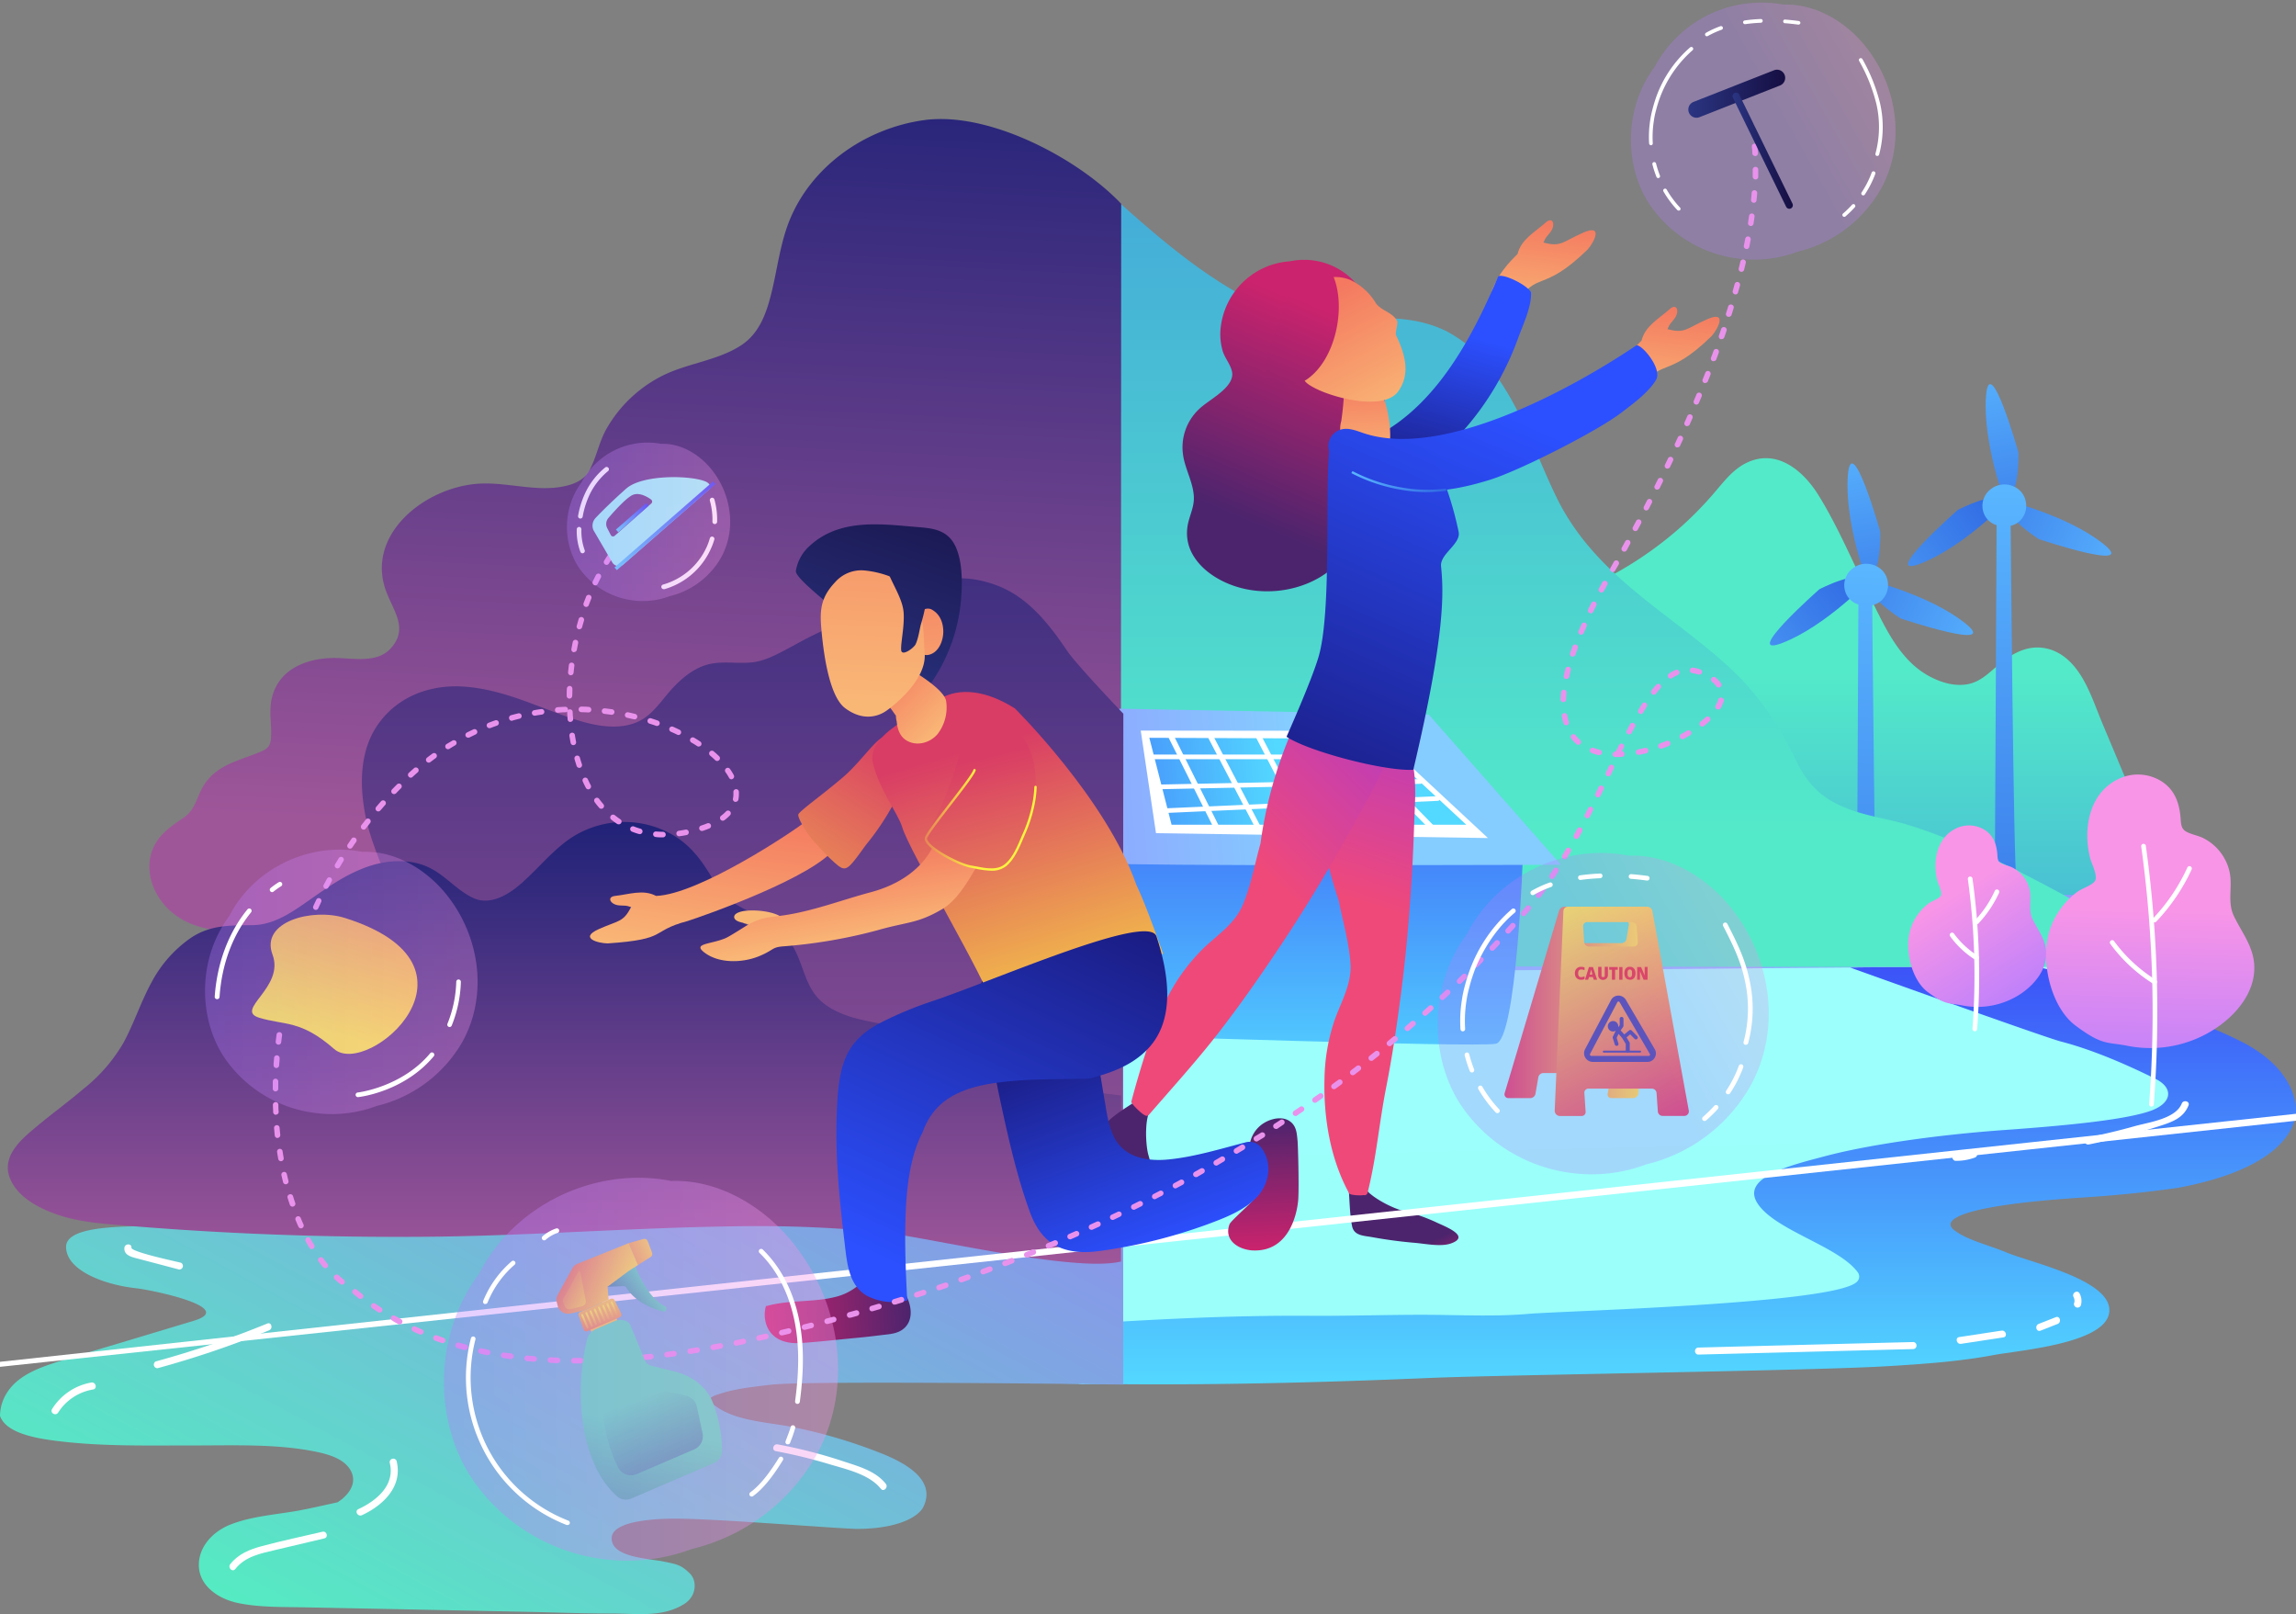 <svg xmlns="http://www.w3.org/2000/svg" xmlns:xlink="http://www.w3.org/1999/xlink" viewBox="0 0 637.98 448.39">
  <rect x="0" y="0" width="637.98" height="448.39" fill="#808080" stroke="none"/>
  <defs>
    <style>
      .cls-1, .cls-86 {
        opacity: 0.29;
      }

      .cls-1 {
        fill: url(#New_Gradient_Swatch_15);
      }

      .cls-2 {
        fill: #fff;
      }

      .cls-3 {
        fill: url(#New_Gradient_Swatch_38);
      }

      .cls-4 {
        fill: url(#linear-gradient);
      }

      .cls-5 {
        fill: url(#linear-gradient-2);
      }

      .cls-6 {
        fill: url(#New_Gradient_Swatch_3);
      }

      .cls-7 {
        fill: url(#New_Gradient_Swatch_2);
      }

      .cls-8 {
        fill: url(#New_Gradient_Swatch_8);
      }

      .cls-9 {
        fill: url(#New_Gradient_Swatch_8-2);
      }

      .cls-10 {
        fill: url(#New_Gradient_Swatch_8-3);
      }

      .cls-11 {
        fill: url(#New_Gradient_Swatch_8-4);
      }

      .cls-12 {
        fill: url(#New_Gradient_Swatch_8-5);
      }

      .cls-13 {
        fill: url(#New_Gradient_Swatch_8-6);
      }

      .cls-14 {
        fill: url(#New_Gradient_Swatch_8-7);
      }

      .cls-15 {
        fill: url(#New_Gradient_Swatch_8-8);
      }

      .cls-16 {
        fill: url(#New_Gradient_Swatch_8-9);
      }

      .cls-17 {
        fill: url(#New_Gradient_Swatch_8-10);
      }

      .cls-18 {
        fill: url(#New_Gradient_Swatch_2-2);
      }

      .cls-19 {
        fill: url(#New_Gradient_Swatch_32);
      }

      .cls-20 {
        fill: url(#linear-gradient-3);
      }

      .cls-21 {
        fill: url(#linear-gradient-4);
      }

      .cls-22 {
        fill: url(#linear-gradient-5);
      }

      .cls-23 {
        fill: url(#New_Gradient_Swatch_32-2);
      }

      .cls-24 {
        fill: url(#New_Gradient_Swatch_32-3);
      }

      .cls-25 {
        fill: url(#New_Gradient_Swatch_18);
      }

      .cls-26 {
        fill: url(#New_Gradient_Swatch_18-2);
      }

      .cls-27 {
        fill: url(#linear-gradient-6);
      }

      .cls-28 {
        fill: url(#linear-gradient-7);
      }

      .cls-29 {
        fill: url(#New_Gradient_Swatch_20);
      }

      .cls-30 {
        fill: url(#New_Gradient_Swatch_20-2);
      }

      .cls-31 {
        fill: url(#New_Gradient_Swatch_5);
      }

      .cls-32 {
        fill: url(#New_Gradient_Swatch_18-3);
      }

      .cls-33 {
        fill: url(#linear-gradient-8);
      }

      .cls-34 {
        fill: url(#New_Gradient_Swatch_5-2);
      }

      .cls-35 {
        fill: url(#New_Gradient_Swatch_5-3);
      }

      .cls-36 {
        fill: url(#linear-gradient-9);
      }

      .cls-37 {
        fill: url(#New_Gradient_Swatch_18-4);
      }

      .cls-38 {
        fill: url(#New_Gradient_Swatch_8-11);
      }

      .cls-39 {
        fill: url(#New_Gradient_Swatch_15-2);
      }

      .cls-40 {
        fill: url(#New_Gradient_Swatch_15-3);
      }

      .cls-41 {
        fill: url(#New_Gradient_Swatch_1);
      }

      .cls-42 {
        fill: url(#New_Gradient_Swatch_18-5);
      }

      .cls-43 {
        fill: url(#New_Gradient_Swatch_18-6);
      }

      .cls-44 {
        fill: url(#linear-gradient-10);
      }

      .cls-45 {
        fill: url(#linear-gradient-11);
      }

      .cls-46 {
        fill: url(#linear-gradient-12);
      }

      .cls-47 {
        fill: url(#New_Gradient_Swatch_19);
      }

      .cls-48 {
        fill: url(#New_Gradient_Swatch_5-4);
      }

      .cls-49 {
        fill: url(#New_Gradient_Swatch_19-2);
      }

      .cls-50 {
        fill: url(#linear-gradient-13);
      }

      .cls-51 {
        fill: url(#linear-gradient-14);
      }

      .cls-52 {
        fill: url(#linear-gradient-15);
      }

      .cls-53 {
        fill: url(#New_Gradient_Swatch_1-2);
      }

      .cls-54 {
        fill: url(#New_Gradient_Swatch_5-5);
      }

      .cls-55 {
        fill: url(#linear-gradient-16);
      }

      .cls-56 {
        fill: url(#New_Gradient_Swatch_19-3);
      }

      .cls-57 {
        fill: url(#linear-gradient-17);
      }

      .cls-58 {
        fill: #e992ec;
      }

      .cls-59 {
        fill: url(#linear-gradient-18);
      }

      .cls-60, .cls-64 {
        opacity: 0.31;
      }

      .cls-60 {
        fill: url(#New_Gradient_Swatch_15-4);
      }

      .cls-61 {
        fill: url(#linear-gradient-19);
      }

      .cls-62 {
        fill: url(#linear-gradient-20);
      }

      .cls-63 {
        fill: url(#linear-gradient-21);
      }

      .cls-64 {
        fill: url(#New_Gradient_Swatch_15-5);
      }

      .cls-65 {
        fill: url(#linear-gradient-22);
      }

      .cls-66 {
        fill: url(#linear-gradient-23);
      }

      .cls-67 {
        fill: url(#linear-gradient-24);
      }

      .cls-68 {
        fill: url(#linear-gradient-25);
      }

      .cls-69 {
        fill: url(#linear-gradient-26);
      }

      .cls-70 {
        fill: url(#linear-gradient-27);
      }

      .cls-71 {
        fill: url(#linear-gradient-28);
      }

      .cls-72 {
        fill: url(#linear-gradient-29);
      }

      .cls-73 {
        fill: url(#linear-gradient-30);
      }

      .cls-74 {
        fill: url(#linear-gradient-31);
      }

      .cls-75 {
        fill: url(#linear-gradient-32);
      }

      .cls-76 {
        fill: url(#linear-gradient-33);
      }

      .cls-77 {
        fill: url(#linear-gradient-34);
      }

      .cls-78 {
        fill: url(#linear-gradient-35);
      }

      .cls-79 {
        fill: url(#linear-gradient-36);
      }

      .cls-80 {
        fill: url(#linear-gradient-37);
      }

      .cls-81 {
        opacity: 0.37;
        fill: url(#New_Gradient_Swatch_15-6);
      }

      .cls-82 {
        fill: url(#Unbenannter_Verlauf_7);
      }

      .cls-83 {
        fill: url(#Unbenannter_Verlauf_7-2);
      }

      .cls-84 {
        fill: #3844a1;
      }

      .cls-85 {
        fill: #e62e2e;
      }

      .cls-86 {
        fill: url(#New_Gradient_Swatch_15-7);
      }

      .cls-87 {
        fill: url(#linear-gradient-38);
      }

      .cls-88 {
        fill: url(#linear-gradient-39);
      }
    </style>
    <linearGradient id="New_Gradient_Swatch_15" data-name="New Gradient Swatch 15" x1="493.59" y1="34.12" x2="525.96" y2="15.98" gradientUnits="userSpaceOnUse">
      <stop offset="0" stop-color="#b37cff"/>
      <stop offset="1" stop-color="#f895e7"/>
    </linearGradient>
    <linearGradient id="New_Gradient_Swatch_38" data-name="New Gradient Swatch 38" x1="450.22" y1="274.91" x2="452.17" y2="362.67" gradientUnits="userSpaceOnUse">
      <stop offset="0" stop-color="#9cfffb"/>
      <stop offset="1" stop-color="#9bfffa"/>
    </linearGradient>
    <linearGradient id="linear-gradient" x1="453.9" y1="384.58" x2="453.9" y2="252.01" gradientUnits="userSpaceOnUse">
      <stop offset="0" stop-color="#53d8ff"/>
      <stop offset="1" stop-color="#3840f7"/>
    </linearGradient>
    <linearGradient id="linear-gradient-2" x1="103.31" y1="479.95" x2="249.89" y2="208.11" gradientUnits="userSpaceOnUse">
      <stop offset="0" stop-color="#52f0c0"/>
      <stop offset="0.99" stop-color="#9f71fb"/>
    </linearGradient>
    <linearGradient id="New_Gradient_Swatch_3" data-name="New Gradient Swatch 3" x1="375.84" y1="257.52" x2="713.55" y2="258.77" gradientUnits="userSpaceOnUse">
      <stop offset="0" stop-color="#85ccff"/>
      <stop offset="1" stop-color="#9a76ff"/>
    </linearGradient>
    <linearGradient id="New_Gradient_Swatch_2" data-name="New Gradient Swatch 2" x1="492.59" y1="186.48" x2="492.59" y2="276.19" gradientUnits="userSpaceOnUse">
      <stop offset="0" stop-color="#53eac9"/>
      <stop offset="1" stop-color="#45aed8"/>
    </linearGradient>
    <linearGradient id="New_Gradient_Swatch_8" data-name="New Gradient Swatch 8" x1="338.58" y1="867.57" x2="338.58" y2="933.77" gradientTransform="translate(67.67 -696.83) rotate(-10.03)" gradientUnits="userSpaceOnUse">
      <stop offset="0" stop-color="#5ab6ff"/>
      <stop offset="1" stop-color="#2f68e3"/>
    </linearGradient>
    <linearGradient id="New_Gradient_Swatch_8-2" x1="-7114.92" y1="2777.75" x2="-7114.92" y2="2843.95" gradientTransform="matrix(-0.58, -0.81, 0.81, -0.58, -5886.16, -3992.74)" xlink:href="#New_Gradient_Swatch_8"/>
    <linearGradient id="New_Gradient_Swatch_8-3" x1="-5471.28" y1="-4787.71" x2="-5471.28" y2="-4721.51" gradientTransform="translate(-6013.87 3190.29) rotate(114.16)" xlink:href="#New_Gradient_Swatch_8"/>
    <linearGradient id="New_Gradient_Swatch_8-4" x1="557.01" y1="135.93" x2="554.63" y2="262.98" gradientTransform="matrix(1, 0, 0, 1, 0, 0)" xlink:href="#New_Gradient_Swatch_8"/>
    <linearGradient id="New_Gradient_Swatch_8-5" x1="558.68" y1="133.95" x2="555.57" y2="299.91" gradientTransform="matrix(1, 0, 0, 1, 0, 0)" xlink:href="#New_Gradient_Swatch_8"/>
    <linearGradient id="New_Gradient_Swatch_8-6" x1="296.94" y1="882.59" x2="296.94" y2="948.78" xlink:href="#New_Gradient_Swatch_8"/>
    <linearGradient id="New_Gradient_Swatch_8-7" x1="-7110.39" y1="2733.71" x2="-7110.39" y2="2799.91" gradientTransform="matrix(-0.58, -0.81, 0.81, -0.58, -5886.16, -3992.74)" xlink:href="#New_Gradient_Swatch_8"/>
    <linearGradient id="New_Gradient_Swatch_8-8" x1="-5435.46" y1="-4761.7" x2="-5435.46" y2="-4695.5" gradientTransform="translate(-6013.87 3190.29) rotate(114.16)" xlink:href="#New_Gradient_Swatch_8"/>
    <linearGradient id="New_Gradient_Swatch_8-9" x1="518.62" y1="157.97" x2="516.23" y2="285.02" gradientTransform="matrix(1, 0, 0, 1, 0, 0)" xlink:href="#New_Gradient_Swatch_8"/>
    <linearGradient id="New_Gradient_Swatch_8-10" x1="520.29" y1="155.8" x2="517.17" y2="321.85" gradientTransform="matrix(1, 0, 0, 1, 0, 0)" xlink:href="#New_Gradient_Swatch_8"/>
    <linearGradient id="New_Gradient_Swatch_2-2" x1="446.02" y1="232.28" x2="446.02" y2="61.75" xlink:href="#New_Gradient_Swatch_2"/>
    <linearGradient id="New_Gradient_Swatch_32" data-name="New Gradient Swatch 32" x1="-9572.95" y1="232.96" x2="-9583.7" y2="12.09" gradientTransform="matrix(-1, 0, 0, 1, -9395.6, 0)" gradientUnits="userSpaceOnUse">
      <stop offset="0" stop-color="#9f5699"/>
      <stop offset="1" stop-color="#202278"/>
    </linearGradient>
    <linearGradient id="linear-gradient-3" x1="365.75" y1="302.84" x2="365.75" y2="184.98" xlink:href="#linear-gradient"/>
    <linearGradient id="linear-gradient-4" x1="359" y1="219.51" x2="228.12" y2="228.96" gradientUnits="userSpaceOnUse">
      <stop offset="0" stop-color="#85ccff"/>
      <stop offset="0.38" stop-color="#8dabff"/>
      <stop offset="1" stop-color="#9a76ff"/>
    </linearGradient>
    <linearGradient id="linear-gradient-5" x1="355.1" y1="217.63" x2="263.03" y2="224.28" xlink:href="#linear-gradient"/>
    <linearGradient id="New_Gradient_Swatch_32-2" x1="-9599.7" y1="353.98" x2="-9599.7" y2="94.35" xlink:href="#New_Gradient_Swatch_32"/>
    <linearGradient id="New_Gradient_Swatch_32-3" x1="-9552.45" y1="351.07" x2="-9552.45" y2="228.33" xlink:href="#New_Gradient_Swatch_32"/>
    <linearGradient id="New_Gradient_Swatch_18" data-name="New Gradient Swatch 18" x1="397.37" y1="357.81" x2="392.6" y2="346.98" gradientUnits="userSpaceOnUse">
      <stop offset="0" stop-color="#cb236d"/>
      <stop offset="1" stop-color="#4c246d"/>
    </linearGradient>
    <linearGradient id="New_Gradient_Swatch_18-2" x1="-1382.08" y1="-4112.68" x2="-1386.85" y2="-4123.52" gradientTransform="translate(-2593.71 3567.26) rotate(60.48)" xlink:href="#New_Gradient_Swatch_18"/>
    <linearGradient id="linear-gradient-6" x1="426.92" y1="88.61" x2="430.14" y2="61.15" gradientUnits="userSpaceOnUse">
      <stop offset="0" stop-color="#f9b776"/>
      <stop offset="1" stop-color="#f47960"/>
    </linearGradient>
    <linearGradient id="linear-gradient-7" x1="461.37" y1="112.67" x2="464.6" y2="85.2" xlink:href="#linear-gradient-6"/>
    <linearGradient id="New_Gradient_Swatch_20" data-name="New Gradient Swatch 20" x1="363.23" y1="393.59" x2="337.88" y2="460.87" gradientTransform="translate(20.78 -194.39) rotate(-2.59)" gradientUnits="userSpaceOnUse">
      <stop offset="0" stop-color="#a737d5"/>
      <stop offset="1" stop-color="#ef497a"/>
    </linearGradient>
    <linearGradient id="New_Gradient_Swatch_20-2" x1="289.11" y1="-1795.9" x2="263.76" y2="-1728.62" gradientTransform="translate(-593.71 1712.96) rotate(24.04)" xlink:href="#New_Gradient_Swatch_20"/>
    <linearGradient id="New_Gradient_Swatch_5" data-name="New Gradient Swatch 5" x1="400.09" y1="91.13" x2="388.59" y2="133.03" gradientUnits="userSpaceOnUse">
      <stop offset="0" stop-color="#2c50ff"/>
      <stop offset="1" stop-color="#1a1b80"/>
    </linearGradient>
    <linearGradient id="New_Gradient_Swatch_18-3" x1="370.73" y1="87.96" x2="346.67" y2="144.74" xlink:href="#New_Gradient_Swatch_18"/>
    <linearGradient id="linear-gradient-8" x1="379.86" y1="128.99" x2="378.42" y2="105.21" xlink:href="#linear-gradient-6"/>
    <linearGradient id="New_Gradient_Swatch_5-2" x1="476.47" y1="-417.96" x2="436.48" y2="-292" gradientTransform="matrix(0.99, 0.11, -0.11, 0.99, -104.89, 473.41)" xlink:href="#New_Gradient_Swatch_5"/>
    <linearGradient id="New_Gradient_Swatch_5-3" x1="468.18" y1="-420.05" x2="430.53" y2="-301.45" gradientTransform="matrix(0.99, 0.11, -0.11, 0.99, -104.89, 473.41)" xlink:href="#New_Gradient_Swatch_5"/>
    <linearGradient id="linear-gradient-9" x1="-8353.28" y1="1493.28" x2="-8345.04" y2="1453.15" gradientTransform="matrix(-0.96, 0.29, 0.27, 0.89, -8013.59, 1197.08)" xlink:href="#linear-gradient-6"/>
    <linearGradient id="New_Gradient_Swatch_18-4" x1="365.58" y1="85.13" x2="341.53" y2="141.91" xlink:href="#New_Gradient_Swatch_18"/>
    <linearGradient id="New_Gradient_Swatch_8-11" x1="375.51" y1="133.78" x2="401.91" y2="133.78" gradientTransform="matrix(1, 0, 0, 1, 0, 0)" xlink:href="#New_Gradient_Swatch_8"/>
    <linearGradient id="New_Gradient_Swatch_15-2" x1="564.1" y1="283.55" x2="541.84" y2="249.12" xlink:href="#New_Gradient_Swatch_15"/>
    <linearGradient id="New_Gradient_Swatch_15-3" x1="596.33" y1="308.02" x2="597.84" y2="252.46" xlink:href="#New_Gradient_Swatch_15"/>
    <linearGradient id="New_Gradient_Swatch_1" data-name="New Gradient Swatch 1" x1="319.87" y1="-104.19" x2="341.51" y2="-181.35" gradientTransform="matrix(1, 0.06, -0.06, 1, -93.04, 282.27)" gradientUnits="userSpaceOnUse">
      <stop offset="0" stop-color="#2b3582"/>
      <stop offset="1" stop-color="#150e42"/>
    </linearGradient>
    <linearGradient id="New_Gradient_Swatch_18-5" x1="261.37" y1="656.24" x2="262.1" y2="619.91" gradientTransform="translate(49.68 -291.35) rotate(-3.59)" xlink:href="#New_Gradient_Swatch_18"/>
    <linearGradient id="New_Gradient_Swatch_18-6" x1="121.3" y1="665.14" x2="161.87" y2="665.14" gradientTransform="translate(49.68 -291.35) rotate(-3.59)" xlink:href="#New_Gradient_Swatch_18"/>
    <linearGradient id="linear-gradient-10" x1="-3556.57" y1="-3781.42" x2="-3555.41" y2="-3791.3" gradientTransform="matrix(0.03, 1, -1.44, 0.05, -5115.2, 3996.77)" xlink:href="#linear-gradient-6"/>
    <linearGradient id="linear-gradient-11" x1="-3037.78" y1="-3689.34" x2="-3037.76" y2="-3689.51" gradientTransform="matrix(0.14, 0.99, -1.42, 0.21, -4602.86, 4043.63)" xlink:href="#linear-gradient-6"/>
    <linearGradient id="linear-gradient-12" x1="217.94" y1="192.87" x2="222.78" y2="151.68" gradientTransform="translate(-19.52 70.07) rotate(0.73)" xlink:href="#linear-gradient-6"/>
    <linearGradient id="New_Gradient_Swatch_19" data-name="New Gradient Swatch 19" x1="0.33" y1="-2249.35" x2="2.62" y2="-2352.54" gradientTransform="matrix(0.86, 0.52, -0.52, 0.86, -976.75, 2226.78)" gradientUnits="userSpaceOnUse">
      <stop offset="0" stop-color="#fdf53f"/>
      <stop offset="1" stop-color="#d93c65"/>
    </linearGradient>
    <linearGradient id="New_Gradient_Swatch_5-4" x1="234.84" y1="652.99" x2="216.96" y2="591.48" gradientTransform="translate(49.68 -291.35) rotate(-3.59)" xlink:href="#New_Gradient_Swatch_5"/>
    <linearGradient id="New_Gradient_Swatch_19-2" x1="-176.19" y1="1717.67" x2="-173.92" y2="1615.48" gradientTransform="matrix(0.95, -0.3, 0.3, 0.95, -48, -1379.78)" xlink:href="#New_Gradient_Swatch_19"/>
    <linearGradient id="linear-gradient-13" x1="-1014.91" y1="2745.39" x2="-1019.62" y2="2722.09" gradientTransform="translate(-452.05 -2635.39) rotate(-34.39)" xlink:href="#linear-gradient-6"/>
    <linearGradient id="linear-gradient-14" x1="350.01" y1="-99.28" x2="339.8" y2="-149.74" gradientTransform="matrix(1, 0.06, -0.06, 1, -93.04, 282.27)" xlink:href="#linear-gradient-6"/>
    <linearGradient id="linear-gradient-15" x1="328.78" y1="-106.81" x2="327.52" y2="-191.56" gradientTransform="matrix(1, 0.06, -0.06, 1, -93.04, 282.27)" xlink:href="#linear-gradient-6"/>
    <linearGradient id="New_Gradient_Swatch_1-2" x1="326.69" y1="-102.28" x2="348.33" y2="-179.44" xlink:href="#New_Gradient_Swatch_1"/>
    <linearGradient id="New_Gradient_Swatch_5-5" x1="159.08" y1="654.69" x2="215.25" y2="552.63" gradientTransform="translate(49.68 -291.35) rotate(-3.59)" xlink:href="#New_Gradient_Swatch_5"/>
    <linearGradient id="linear-gradient-16" x1="-1437.85" y1="1324.49" x2="-1434.96" y2="1299.93" gradientTransform="matrix(1.42, -0.34, 0.23, 0.97, 1977.63, -1512.88)" xlink:href="#linear-gradient-6"/>
    <linearGradient id="New_Gradient_Swatch_19-3" x1="-86.13" y1="1496.07" x2="-83.84" y2="1393.03" gradientTransform="translate(-8.8 -1156.6) rotate(-14.95)" xlink:href="#New_Gradient_Swatch_19"/>
    <linearGradient id="linear-gradient-17" x1="256.94" y1="227.75" x2="288.09" y2="227.75" gradientUnits="userSpaceOnUse">
      <stop offset="0" stop-color="#e78556"/>
      <stop offset="0.47" stop-color="#fdf53f"/>
    </linearGradient>
    <linearGradient id="linear-gradient-18" x1="3690.28" y1="287.4" x2="3665.34" y2="195.99" gradientTransform="matrix(-1, 0, 0, 1, 3780.71, 0)" xlink:href="#New_Gradient_Swatch_19"/>
    <linearGradient id="New_Gradient_Swatch_15-4" x1="56.98" y1="272.75" x2="132.7" y2="272.75" xlink:href="#New_Gradient_Swatch_15"/>
    <linearGradient id="linear-gradient-19" x1="25.17" y1="640.86" x2="35.02" y2="622.09" gradientTransform="translate(-256.46 -314.25) rotate(-41.1)" xlink:href="#New_Gradient_Swatch_38"/>
    <linearGradient id="linear-gradient-20" x1="11.75" y1="636.94" x2="48.13" y2="636.94" gradientTransform="translate(154.84 -490.87)" xlink:href="#linear-gradient"/>
    <linearGradient id="linear-gradient-21" x1="18.98" y1="629.26" x2="30.16" y2="629.26" gradientTransform="translate(151.11 -485.44)" xlink:href="#linear-gradient"/>
    <linearGradient id="New_Gradient_Swatch_15-5" x1="157.56" y1="144.94" x2="202.9" y2="144.94" xlink:href="#New_Gradient_Swatch_15"/>
    <linearGradient id="linear-gradient-22" x1="80.05" y1="729.28" x2="80.02" y2="734.82" gradientTransform="translate(247.74 1097.98) rotate(180)" xlink:href="#New_Gradient_Swatch_19"/>
    <linearGradient id="linear-gradient-23" x1="-5955.49" y1="739.13" x2="-5913.49" y2="799.74" gradientTransform="matrix(-0.92, 0.39, 0.39, 0.92, -5578.43, 2041.02)" gradientUnits="userSpaceOnUse">
      <stop offset="0" stop-color="#50e7b7"/>
      <stop offset="1" stop-color="#323992"/>
    </linearGradient>
    <linearGradient id="linear-gradient-24" x1="81.93" y1="720.72" x2="76.9" y2="739.5" gradientTransform="translate(-193.96 -271.38) rotate(-23.24)" xlink:href="#New_Gradient_Swatch_19"/>
    <linearGradient id="linear-gradient-25" x1="96.39" y1="724.26" x2="77.69" y2="728.67" gradientTransform="translate(-193.96 -271.38) rotate(-23.24)" xlink:href="#linear-gradient-23"/>
    <linearGradient id="linear-gradient-26" x1="103.47" y1="715.51" x2="81.02" y2="715.35" gradientTransform="translate(-193.96 -271.38) rotate(-23.24)" xlink:href="#New_Gradient_Swatch_19"/>
    <linearGradient id="linear-gradient-27" x1="90.01" y1="724.87" x2="70.61" y2="703.86" gradientTransform="translate(-193.96 -271.38) rotate(-23.24)" xlink:href="#New_Gradient_Swatch_19"/>
    <linearGradient id="linear-gradient-28" x1="80.97" y1="723.79" x2="68.47" y2="709.19" gradientTransform="translate(-193.96 -271.38) rotate(-23.24)" xlink:href="#New_Gradient_Swatch_19"/>
    <linearGradient id="linear-gradient-29" x1="75.63" y1="725.96" x2="75.59" y2="734.88" gradientTransform="translate(86.89 -360.24)" xlink:href="#New_Gradient_Swatch_19"/>
    <linearGradient id="linear-gradient-30" x1="76.91" y1="725.96" x2="76.86" y2="734.88" gradientTransform="translate(86.79 -360.74)" xlink:href="#New_Gradient_Swatch_19"/>
    <linearGradient id="linear-gradient-31" x1="78.18" y1="725.96" x2="78.13" y2="734.88" gradientTransform="translate(86.69 -361.25)" xlink:href="#New_Gradient_Swatch_19"/>
    <linearGradient id="linear-gradient-32" x1="79.45" y1="725.96" x2="79.41" y2="734.88" gradientTransform="translate(86.58 -361.75)" xlink:href="#New_Gradient_Swatch_19"/>
    <linearGradient id="linear-gradient-33" x1="80.73" y1="725.96" x2="80.68" y2="734.88" gradientTransform="translate(86.48 -362.25)" xlink:href="#New_Gradient_Swatch_19"/>
    <linearGradient id="linear-gradient-34" x1="82" y1="725.96" x2="81.96" y2="734.88" gradientTransform="translate(86.38 -362.75)" xlink:href="#New_Gradient_Swatch_19"/>
    <linearGradient id="linear-gradient-35" x1="83.28" y1="725.96" x2="83.23" y2="734.88" gradientTransform="translate(86.27 -363.26)" xlink:href="#New_Gradient_Swatch_19"/>
    <linearGradient id="linear-gradient-36" x1="84.55" y1="725.96" x2="84.5" y2="734.88" gradientTransform="translate(86.17 -363.76)" xlink:href="#New_Gradient_Swatch_19"/>
    <linearGradient id="linear-gradient-37" x1="81.52" y1="752.92" x2="81.27" y2="801.61" gradientTransform="translate(-193.96 -271.38) rotate(-23.24)" xlink:href="#linear-gradient-23"/>
    <linearGradient id="New_Gradient_Swatch_15-6" x1="123.36" y1="380.37" x2="232.87" y2="380.37" xlink:href="#New_Gradient_Swatch_15"/>
    <linearGradient id="Unbenannter_Verlauf_7" data-name="Unbenannter Verlauf 7" x1="457.97" y1="278.47" x2="418.11" y2="278.47" gradientTransform="matrix(1, 0, 0, 1, 0, 0)" xlink:href="#New_Gradient_Swatch_19"/>
    <linearGradient id="Unbenannter_Verlauf_7-2" data-name="Unbenannter Verlauf 7" x1="431.73" y1="253.75" x2="462.02" y2="313.2" gradientTransform="matrix(1, 0, 0, 1, 0, 0)" xlink:href="#New_Gradient_Swatch_19"/>
    <linearGradient id="New_Gradient_Swatch_15-7" x1="450.04" y1="278.74" x2="490.51" y2="256.05" xlink:href="#New_Gradient_Swatch_15"/>
    <linearGradient id="linear-gradient-38" x1="469.13" y1="26.03" x2="496.04" y2="26.03" gradientTransform="matrix(1, 0, 0, 1, 0, 0)" xlink:href="#New_Gradient_Swatch_1"/>
    <linearGradient id="linear-gradient-39" x1="481.34" y1="41.77" x2="498.18" y2="41.77" gradientTransform="matrix(1, 0, 0, 1, 0, 0)" xlink:href="#New_Gradient_Swatch_1"/>
  </defs>
  <title>contact</title>
  <g id="Illustration">
    <g>
      <g>
        <path class="cls-1" d="M517.63,12c-5.45-6.39-13.56-11-22-10.72a33.64,33.64,0,0,0-35.86,17.3A32.9,32.9,0,0,0,454.89,28c-3.05,9.28-2.05,20.2,3.26,28.47a34.82,34.82,0,0,0,24.14,15.27,34.25,34.25,0,0,0,17.18-1.81,36.4,36.4,0,0,0,23.1-17.3C529.85,39.59,527.14,23.15,517.63,12Z"/>
        <path class="cls-2" d="M499.75,6.84h-.07c-1.19-.16-2.4-.29-3.58-.39a.52.52,0,1,1,.08-1c1.2.09,2.43.22,3.63.39a.52.52,0,0,1,.45.58A.52.52,0,0,1,499.75,6.84Z"/>
        <path class="cls-2" d="M484.87,6.71a.53.53,0,0,1-.52-.45.52.52,0,0,1,.44-.58,44.53,44.53,0,0,1,4.46-.4.51.51,0,0,1,.54.5.52.52,0,0,1-.5.54,42.61,42.61,0,0,0-4.35.39Z"/>
        <path class="cls-2" d="M474.29,10.08a.52.52,0,0,1-.45-.26.52.52,0,0,1,.2-.71,25.13,25.13,0,0,1,4-1.83.52.52,0,0,1,.66.32.51.51,0,0,1-.31.66A25.34,25.34,0,0,0,474.55,10,.48.48,0,0,1,474.29,10.08Z"/>
        <path class="cls-2" d="M458.75,40.34a.53.53,0,0,1-.52-.49,29.74,29.74,0,0,1,.29-6.34,26.88,26.88,0,0,1,.64-3.11c.28-1.09.62-2.23,1-3.34a33.05,33.05,0,0,1,9.47-13.9.53.53,0,0,1,.74.07.52.52,0,0,1-.07.73,32.65,32.65,0,0,0-9.16,13.44c-.39,1.09-.72,2.19-1,3.29a23.72,23.72,0,0,0-.61,3,29,29,0,0,0-.28,6.12.53.53,0,0,1-.49.55Z"/>
        <path class="cls-2" d="M460.75,49.47a.51.51,0,0,1-.48-.33,29.7,29.7,0,0,1-1.12-3.46.53.53,0,0,1,.37-.64.54.54,0,0,1,.64.38,28.41,28.41,0,0,0,1.08,3.35.52.52,0,0,1-.3.67A.58.58,0,0,1,460.75,49.47Z"/>
        <path class="cls-2" d="M466.44,58.5a.55.55,0,0,1-.38-.16,27.69,27.69,0,0,1-3.85-5.17.52.52,0,0,1,.9-.52,26.43,26.43,0,0,0,3.7,5,.52.52,0,0,1,0,.74A.54.54,0,0,1,466.44,58.5Z"/>
        <path class="cls-2" d="M512.45,60.24a.52.52,0,0,1-.34-.91,29.23,29.23,0,0,0,2.52-2.46.52.52,0,0,1,.77.7,29.9,29.9,0,0,1-2.61,2.55A.54.54,0,0,1,512.45,60.24Z"/>
        <path class="cls-2" d="M517.71,54.28a.53.53,0,0,1-.44-.81,26.42,26.42,0,0,0,2.81-5.53.52.52,0,1,1,1,.36,28,28,0,0,1-2.92,5.75A.52.52,0,0,1,517.71,54.28Z"/>
        <path class="cls-2" d="M521.63,43.32l-.15,0a.53.53,0,0,1-.35-.65,28.5,28.5,0,0,0,.26-13.76,46.8,46.8,0,0,0-4.81-12,.52.52,0,0,1,.22-.7.53.53,0,0,1,.71.22,48.28,48.28,0,0,1,4.9,12.28A29.76,29.76,0,0,1,522.13,43,.51.51,0,0,1,521.63,43.32Z"/>
      </g>
      <path class="cls-3" d="M591,268.13c-9.37-4.85-285.88,1.43-286.19,4.17-.28,2.49-6.43,77.63-8.72,107.4a4.85,4.85,0,0,0,4.82,4.83c47.09-2.08,94-5.83,141.18-5.73,11.34,0,22.72.59,34.06.2,10.32-.36,21.38-1.56,30.72-6.27,8.39-4.23,14.85-15.05,8.63-23.79-2.67-3.75-7.2-5-10-8.41-.91-1.09-1.35-1.36-.41-1.86,1.93-1,4.74-1.09,6.85-1.5l69.34-13.56c9.19-1.79,21.9-2.46,25.6-12.86C610.14,301.39,599,272.31,591,268.13Z"/>
      <path class="cls-4" d="M637.77,306.17c-1.57-7.61-7.7-13-14.32-16.47-8.74-4.54-18.4-7.77-27.76-10.74-9.75-3.1-21-9-31.11-10.61-1.19-.19-50.52.42-50.52.42s54.06,19.4,58.6,20.57c8.23,2.13,17.31,5.93,26.21,10.33,5.25,2.58,4.58,6.73-1,8.82-6.69,2.49-22.5,4.12-40.78,5.42s-37.48,4-49.66,7.2c-9.73,2.58-23.94,5.9-19,13.31s22.33,11.77,27.69,18.91a2,2,0,0,1-.36,2.94c-7.33,6-81.86,7.92-91.05,8.72-8.69.75-17.41.37-26.12.28-11.47-.11-23,.34-34.44.26-24-.18-48.07,1.22-72.08,2.87-8.82.61-16.1.81-22.1.76-.18,8.76-.08,14.34.44,14.37,42.12,1.81,84.42,1.08,126.53-.72,21.07-.9,107.15-2,128.21-3.32,9.65-.6,19.34-1.27,28.86-3.06,6.95-1.3,30.32-3.12,32-11.46,1.88-9.16-21.63-14.17-28.4-17-4.94-2.09-11.05-3.44-14.66-6.28s1.87-6.81,35.52-9c8.93-.57,17.83-1.43,26.68-2.71C632.91,324.85,639.29,313.55,637.77,306.17Z"/>
      <path class="cls-5" d="M312.07,287.72c-11.05,1.58-36.21,13.53-47.2,15.43-10.58,1.83-21.42,3.43-31.79,6.06-8.29,2.11-16.45,5.86-20.14,13.16-1.64,3.23-2.25,7-4.72,9.89-2.1,2.42-5.32,4-8.53,4.94-7.68,2.3-15.84,2.24-23.86,2.29-11.39.07-112.36,1.16-125.55,1.16s-31.92-.75-31.92,5.72,10.34,10.51,19.55,11.52c4.24.47,28,5.35,16,9l-23.27,7c-5.45,1.65-11,3.18-16.37,5-4.72,1.57-9.39,3.68-12.08,7.64A12.23,12.23,0,0,0,0,393.32c1.67,4.85,10,6.26,16,7,12.61,1.57,25.51,1.21,38.21,1.23,11.11,0,22.86-.48,33.76,1.78,3.26.68,7.08,1.81,9,4.44,2.69,3.66.31,7.35-3.19,9.58-3.86.83-7.7,1.74-11.61,2.44-6,1-12.42,1.51-18,3.68-5.2,2-9.12,6.46-8.91,11.65.22,5.45,5.35,9.07,10.95,10.22,5.93,1.22,12.27,1.06,18.32,1.18l20.41.4,41.54.85c7.77.16,15.55.48,23.32.46,7.24,0,14.15,1.17,20.27-2.61,3.6-2.23,3.6-6.54,1.67-8.45-2.57-2.56-3.69-2.62-8-3.5-4.4-.71-12.13-1.24-13.54-5-2.53-6.83,14.78-6.83,18.57-6.78,11.8.13,42.66,2.66,49.2,2.84,12.3,0,17.47-3.75,18.61-6.12,3.56-7.37-4.71-12.12-11.82-14.92a142.92,142.92,0,0,0-24.49-7.25c-6.84-1.36-15.35-1.61-21.09-5.58-.62-.43-1.86-1.25-2-2a.34.34,0,0,0,0-.08l0-.05c.42-.86,2.32-1.36,3.22-1.64,4.34-1.38,9.26-1.86,13.81-2.41,10.15-1.23,97.9-.05,97.9-.05Z"/>
      <polygon class="cls-6" points="403.37 245.71 580.9 247.49 590.99 268.13 415.63 269.58 403.37 245.71"/>
      <path class="cls-7" d="M604.21,248.68q-6.63-15.83-13.28-31.64-3.37-8.06-6.76-16.11c-1.84-4.4-3.39-9.15-5.93-13.21-2.28-3.65-5.49-6.76-9.83-7.62-4.69-.93-8.79,1.13-12.35,4-3,2.37-5.53,5.34-9.46,6s-8-.73-11.36-2.72c-7.83-4.65-11.8-13.86-15.69-21.68-4.64-9.31-8.75-19.24-14.23-28.09-4.26-6.9-11.66-13.13-20.08-9-3.78,1.84-6.3,5.28-9,8.4a97.85,97.85,0,0,1-9.7,9.83,102,102,0,0,1-48.65,23.55,5.28,5.28,0,0,0-5.86-2.33c-18.59,4.35-26.12,23.49-29.12,40.36-1.51,8.53-4,18.48,1,26.39,4.2,6.76,11.92,9.78,19.47,11,9.62,1.51,19.53,1.54,29.24,2.09C442.94,248.37,604.21,248.68,604.21,248.68Z"/>
      <g>
        <path class="cls-8" d="M557,139.07s-6.13-16.35-5.15-29.07,9,15.67,9,15.67S561.28,138.31,557,139.07Z"/>
        <path class="cls-9" d="M557.71,139.31s-12.08,12.61-24,17.24S544,141.66,544,141.66,555.17,135.78,557.71,139.31Z"/>
        <path class="cls-10" d="M557.58,139.06s17,4.13,26.94,12.09-18-1.38-18-1.38S555.8,143,557.58,139.06Z"/>
        <path class="cls-11" d="M562.94,139.61c-.61-4.53-6.14-6.52-9.68-3.79a5.8,5.8,0,0,0-2,6.84,5.44,5.44,0,0,0,2.91,3,4.88,4.88,0,0,0,2.34.41,5.32,5.32,0,0,0,4.62-1.26A5.75,5.75,0,0,0,562.94,139.61Z"/>
        <path class="cls-12" d="M554.8,143.16l-.5,101s6.79,1.29,6,0-1.64-101-1.64-101Z"/>
      </g>
      <g>
        <path class="cls-13" d="M518.6,161.11s-6.13-16.36-5.14-29.08,9,15.67,9,15.67S522.88,160.35,518.6,161.11Z"/>
        <path class="cls-14" d="M519.31,161.34s-12.08,12.61-24,17.25,10.23-14.89,10.23-14.89S516.77,157.82,519.31,161.34Z"/>
        <path class="cls-15" d="M519.18,161.1s17,4.12,26.94,12.09-18-1.38-18-1.38S517.4,165.07,519.18,161.1Z"/>
        <path class="cls-16" d="M524.55,161.65c-.61-4.54-6.15-6.53-9.69-3.79a5.82,5.82,0,0,0-2,6.84,5.44,5.44,0,0,0,2.92,3,4.83,4.83,0,0,0,2.33.42,5.36,5.36,0,0,0,4.63-1.26A5.81,5.81,0,0,0,524.55,161.65Z"/>
        <path class="cls-17" d="M516.4,165l-.49,101.09s6.79,1.25,5.94,0S520.21,165,520.21,165Z"/>
      </g>
      <path class="cls-18" d="M524.68,227.71c-5.08-1.11-10.4-2.26-15.09-4.8-5-2.72-8.07-6.51-10.67-11.91-5.08-10.56-11.26-19.28-19.73-26.82-16.33-14.56-36.25-24.72-46.61-45.87-5.75-11.75-9.64-24.43-17.49-34.81A38.87,38.87,0,0,0,402,92.05c-6-3-12.54-3.77-19.11-3.63-7.1.14-14.26,1.14-21.3-.25a61,61,0,0,1-18.19-7.08c-12-6.92-22.67-16.13-33.17-25.51a2.75,2.75,0,0,0-.76-.48c-3.89-3.45-13.55-.82-14.38,6.55-5.71,50.68-8,101.48-4.68,152.47.92,14.47,2.61,28.82,3.86,43.25.34,3.87,2.51,9.85,6,10.24,10.29,1.15,302.81,1,302.81,1C605.62,266.16,551.32,233.49,524.68,227.71Z"/>
      <path class="cls-19" d="M48.18,253.78c6.9,5.45,16.06,5.26,24.51,4.42,3.26-.32,238.78,2.67,238.78,2.67l0-22.58h0l0-26v0l.07-155.68c-12-12.65-36.85-25.79-54.91-23.22-16.55,2.36-31.25,13-37.25,27.84-2.53,6.27-3.31,13-4.87,19.51-1.37,5.71-3.28,11.77-8.65,15.24-6.32,4.08-14.47,4.9-21.27,8.14a37,37,0,0,0-16.18,15.2c-2,3.62-2.68,7.72-4.61,11.31-1.37,2.55-3.85,3.73-6.69,4.38-8,1.84-16.4-1.25-24.51-.61-14.72,1.16-30.45,13.88-25.6,29,1.87,5.83,6.72,10.87,1.73,16.55-4,4.62-11,2.71-16.51,2.85-7.57.18-14.82,3.4-16.65,11-.93,3.84,0,7.5-.28,11.34-.18,2.26-1.08,3-3.26,3.85-6.21,2.52-12.39,3.66-15.81,9.88-1.86,3.4-2,6.17-5.45,8.47-3.06,2.07-6.1,4.15-7.81,7.42C39.55,241.3,42.46,249.26,48.18,253.78Z"/>
      <path class="cls-20" d="M423.17,237.36s-1.67,51.53-7.54,52.6-107.3-2.39-107.3-2.39l2.44-61Z"/>
      <g>
        <path class="cls-21" d="M397,198.5l-86-1.62s.61,24.44-.38,36.66c-.19,2.36,1.25,6.5,3.11,6.53,30.75.52,120,.16,120,.16Z"/>
        <g>
          <polygon class="cls-2" points="316.97 202.96 321.21 231.46 413.45 232.81 381.44 203.03 316.97 202.96"/>
          <polygon class="cls-22" points="319.36 204.96 325.54 229.11 407.43 229.11 381.64 205.21 319.36 204.96"/>
          <path class="cls-2" d="M338.14,230.84a.76.76,0,0,1-.69-.43l-12.66-25.33a.77.77,0,0,1,1.38-.69l12.65,25.33a.77.77,0,0,1-.34,1A.84.84,0,0,1,338.14,230.84Z"/>
          <path class="cls-2" d="M349.8,231a.76.76,0,0,1-.68-.41l-13.35-25.52a.75.75,0,0,1,.32-1,.76.76,0,0,1,1,.32l13.35,25.51a.77.77,0,0,1-.32,1A.8.8,0,0,1,349.8,231Z"/>
          <path class="cls-2" d="M363.46,231.79a.78.78,0,0,1-.69-.41l-13.66-26.29a.77.77,0,1,1,1.37-.71l13.66,26.28a.77.77,0,0,1-.33,1A.76.76,0,0,1,363.46,231.79Z"/>
          <path class="cls-2" d="M376.26,231.79a.77.77,0,0,1-.69-.43l-12.81-26.28a.77.77,0,0,1,1.39-.68L377,230.68a.76.76,0,0,1-.35,1A.68.68,0,0,1,376.26,231.79Z"/>
          <path class="cls-2" d="M398.19,231a.74.74,0,0,1-.55-.23c-9.56-9.78-24.23-24.61-25.46-25.37a.73.73,0,0,1-.39-1,.8.8,0,0,1,1-.41c1.22.5,18.54,18.13,25.92,25.69a.76.76,0,0,1,0,1.09A.75.75,0,0,1,398.19,231Z"/>
          <path class="cls-2" d="M386.92,210.91H319.31a.65.65,0,1,1,0-1.3h67.61a.65.65,0,1,1,0,1.3Z"/>
          <path class="cls-2" d="M321.61,219.26a.65.65,0,0,1,0-1.3l73-1.51h0a.65.65,0,0,1,0,1.3l-73,1.51Z"/>
          <path class="cls-2" d="M323.15,225.88a.65.65,0,0,1,0-1.3l76.35-3.4a.65.65,0,0,1,0,1.3l-76.34,3.4Z"/>
        </g>
      </g>
      <path class="cls-23" d="M96.16,297.79c.91,9,7.55,15.28,15.57,18.67,8.84,3.74,18.77,4.38,28.26,4.64,11.17.3,22.32-.55,33.43-1.5,22.53-1.92,45.08-3.29,67.7-3.6,22.45-.31,44.79.76,67.21,1.61,3.29.12,3.81-2.88,3.81-6.08a5.73,5.73,0,0,0-.13-1.26l.13-112s-13.06-13.65-15.64-17.5c-4.72-7-10.32-14.21-18.28-17.64-7-3-15.94-3.88-22.47.77-3.36,2.39-5.16,5.7-7.32,9.1a7.24,7.24,0,0,1-1.17,1.62l-.07,0a31.86,31.86,0,0,0-5.3-1.56c-8.46-1.28-15.84,3.31-23,7.14-2.93,1.57-6.24,3.32-9.5,3.75-4.87.65-9.61-.78-14.45,1.23-3.92,1.64-6.91,4.57-9.6,7.78-2.36,2.82-4.66,6-8.12,7.56-7.08,3.16-16,0-22.77-2.55-8.46-3.14-16.51-6.63-25.65-7.23s-18,2.61-23.46,10.08c-5.32,7.23-5.49,16.67-3.91,25.16,1.71,9.27,6.4,17.57,8.89,26.61,1.19,4.33,1.91,8.9.7,13.31-1,3.7-3.42,6.89-5.67,9.93C100.56,282.31,95.29,289.22,96.16,297.79Z"/>
      <path class="cls-24" d="M3,327.87c2.41,5.22,8.71,8.22,13.92,9.88,5.64,1.78,11.73,2.2,17.59,2.69q42.13,3.51,84.47,3.13c28.08-.26,56.09-2.48,84.16-2.88a353,353,0,0,1,41.13,1.53c13.22,1.36,54.21,11.4,67.22,8.23V304.32s-14.83-1.88-16.19-1.52c-.29.08-.57.15-.86.21a16.91,16.91,0,0,0-5.71-1.32,4.75,4.75,0,0,0-4,1.56,22.78,22.78,0,0,1-6.26-2.06c-5.28-2.65-8.8-7.71-13.86-10.72a44,44,0,0,0-12.69-4.77c-7.8-1.8-18.15-2.1-24.2-8-3.78-3.69-4.49-9.23-6.84-13.78-2.47-4.8-6.72-7.77-11.43-10.13a41.17,41.17,0,0,1-7-3.9,19.13,19.13,0,0,1-4.43-5.74c-2.81-4.78-5.81-9-10.65-11.95a26.94,26.94,0,0,0-30.06,1.54c-4.66,3.51-8.28,8.08-12.69,11.87-3.42,3-8.52,6-13.07,3.87-5-2.3-8.28-7-13.54-9-5.63-2.14-12-1.33-17.44.88-5.74,2.31-10.57,5.87-15.61,9.38-4.42,3.08-9.18,6.2-14.74,6.27-6.26.08-11.78-.11-17.21,3.55A34.86,34.86,0,0,0,42.05,273c-2.95,5.42-4.83,11.34-7.78,16.75a45.39,45.39,0,0,1-11,12.68c-4.25,3.62-8.77,6.92-13.06,10.49C5.8,316.58,0,321.42,3,327.87Z"/>
      <g>
        <path class="cls-25" d="M398.8,339.43a51.47,51.47,0,0,0-9.44-3.21c-2.83-.78-9.78-4.2-10.86-7.41-.56-1.64-3.28-1.61-3.42.13a.68.68,0,0,0-.38.69c.33,3.58.29,7.45,1,11,.56,2.72,3.32,2.63,5.68,3.07q5.78,1.05,11.63,1.55c3,.24,7.31,1.19,10.16.18C409,343.36,401,340.53,398.8,339.43Z"/>
        <path class="cls-26" d="M320.9,330.44a51.25,51.25,0,0,0-1.86-9.79c-.72-2.86-1.16-10.58,1.09-13.11,1.16-1.29-.21-3.65-1.79-2.91a.67.67,0,0,0-.79,0c-2.95,2.06-6.34,3.93-9.05,6.3-2.09,1.84-.66,4.19.13,6.46q1.92,5.55,4.38,10.88c1.25,2.71,2.56,7,4.85,8.94C322.49,341.24,321,332.86,320.9,330.44Z"/>
        <path class="cls-27" d="M439.88,64.64c-5.76,2.57-6.14,4-10.81,2.78l-.19,0c.66-1.65.69-1.34,1.88-2.89,1.63-2.1.7-4.46-1.19-2.77-3.06,2.73-6.88,4.69-7.89,8.79-1.44,1.5-6.69,6.16-7.88,13.26s7.31.89,7.31.89c6-9.86,7.31-2.94,20.08-15.43C442.92,67.32,445.64,62.08,439.88,64.64Z"/>
        <path class="cls-28" d="M474.33,88.7c-5.76,2.56-6.13,4-10.8,2.77l-.19,0c.66-1.64.69-1.34,1.88-2.89,1.63-2.1.7-4.45-1.2-2.76-3.06,2.73-6.88,4.69-7.88,8.78-1.44,1.51-6.69,6.16-7.88,13.26s7.3.89,7.3.89c6-9.86,7.31-2.94,20.08-15.43C477.37,91.37,480.09,86.13,474.33,88.7Z"/>
        <path class="cls-29" d="M392.75,213.25a3.45,3.45,0,0,0-2.86-2.75c.21-2.12.44-4.23.67-6.35.34-3.15.91-6.2.05-9.3a4.12,4.12,0,0,0-4.85-3.17c0-3.3-2.82-6.57-6.49-5.13-5.68,2.21-8.87,8.52-10.88,13.95a47.56,47.56,0,0,0-2.53,18.83A118.29,118.29,0,0,0,372,250.2c1.1,5.75,2.85,11.58,3.25,17.4s-2.64,10.71-4.45,15.92a53,53,0,0,0-2.76,15.89c-.33,10.93,1.58,22.53,6.85,32.12.3.54,3.5.64,4,.45a.84.84,0,0,0,1.11-.62c2.46-9.71,3.2-19.28,5.14-29.12s3.35-19.68,4.57-29.59,2-19.6,2.6-29.44q.41-7.16.64-14.34C393.14,223.7,393.58,218.37,392.75,213.25Z"/>
        <path class="cls-30" d="M385.33,210.57a3.45,3.45,0,0,0-1.32-3.74q1.71-2.7,3.44-5.37c1.72-2.67,3.6-5.14,4.21-8.29a4.1,4.1,0,0,0-2.91-5c1.5-2.94.42-7.14-3.5-7.5-6.07-.57-11.75,3.64-16,7.6A47.49,47.49,0,0,0,358.57,204a118.14,118.14,0,0,0-8.33,30.36c-1.59,5.63-2.64,11.63-4.9,17s-7.16,8.39-11.11,12.24a53,53,0,0,0-9.59,13c-5.19,9.63-10.29,29.48-10.29,29.48,0,.61,3.12,3.58,3.65,3.64a.85.85,0,0,0,1.27-.06c6.56-7.58,13.25-14.93,19.4-22.86s11.82-16.09,17.35-24.4,10.59-16.61,15.51-25.15q3.59-6.22,7-12.53C381,220.09,383.77,215.52,385.33,210.57Z"/>
        <path class="cls-31" d="M416.23,76.94c-8.4,19.81-20.61,42.08-43.18,47.77-2.28.58-4.8,1-6.12,3.23a4.75,4.75,0,0,0,.79,5.93c1.3,1.16,3,1.19,4.67,1.08,6,1,12.86-.92,18.19-3.17,7.88-3.32,12.65-8,18.09-14.57A79.57,79.57,0,0,0,421.81,94c1.33-3.72,3.83-8.8,3.6-12.82C424,78.8,416.79,75.61,416.23,76.94Z"/>
        <path class="cls-32" d="M384.73,107.86a92.39,92.39,0,0,0-2.35-16.2A37.16,37.16,0,0,0,379.51,83a1.75,1.75,0,0,0-.41-2.48c-.77-.63-1.57-1.24-2.38-1.82a16.43,16.43,0,0,0-1.34-1.43,19.14,19.14,0,0,0-16.93-4.68,21.52,21.52,0,0,0-4.85.9A20.78,20.78,0,0,0,339.1,92a16.6,16.6,0,0,0,.66,5.56c.63,2.08,2.72,4.38,2.65,6.52-.15,4-6.72,7.08-9.26,9.6a14.55,14.55,0,0,0-4.42,12.68c.59,4.28,3.44,8.71,2.95,13.06-.27,2.39-1.42,4.61-1.74,7a12,12,0,0,0,1.53,7.74c2.5,4.3,7.13,7.19,11.75,8.71,8.63,2.85,19.06,1.3,26.23-4.36a17.6,17.6,0,0,0,6.67-10.57c.9-5-1.44-9.58-1.11-14.48.15-2.26,1.54-3.67,3-5.3a26,26,0,0,0,4.22-6.08A30.7,30.7,0,0,0,384.73,107.86Z"/>
        <path class="cls-33" d="M379.66,105A5.52,5.52,0,0,0,375,106.8a1.73,1.73,0,0,0-1.51,1.7,81.78,81.78,0,0,1-.8,8.48c-.65,2.29-.4,4.9,2.28,5.71,2,.6,10.62,3.21,11.12.79C387,119,384.89,105.63,379.66,105Z"/>
        <path class="cls-34" d="M454.62,96c-17.85,12-53.89,31.81-75.91,24.27-2.23-.76-4.58-1.75-6.89-.64a4.75,4.75,0,0,0-2.57,5.41c.46,1.68,2.67,3.45,2.67,3.45,4.53,4.11,11.93,6.24,17.62,7.27,8.42,1.52,16.32.05,24.45-2.47s29.56-13.35,36.42-18.57c3.14-2.39,7.76-5.74,9.76-9.23C462,102.3,455.81,95.2,454.62,96Z"/>
        <path class="cls-35" d="M400.42,157.31c-.35-3.46,5.59-6.18,4.88-9.58a92.9,92.9,0,0,0-4.92-16.2c-1.74-4.25-3.89-7.48-8.65-8.45-4.52-.92-16.23-2.13-20.83-2.52-4-.33,0,45.7-4.42,61.57-1.83,6.54-9,22.54-9,22.54,6.32,4.18,27.53,9.65,35.23,9.17C401.75,175.68,401.11,164.28,400.42,157.31Z"/>
        <path class="cls-36" d="M360,84.58c2.61-5.71,9.1-9.37,15.29-6.77a16.35,16.35,0,0,1,7.06,6.5c1.71,2.14,4.55,2.44,5.85,4.83.36.66-.6,3.28-.28,4,2.31,4.85,4.2,10.54.61,15.57-3.88,5.43-17.5,2-23-.8-4.72-2.41-2.53-2.69-4.85-7.23A18.13,18.13,0,0,1,360,84.58Z"/>
        <path class="cls-37" d="M370.49,76.76a3,3,0,0,0-3.87-1.57,3.77,3.77,0,0,0-3.47.24c-5,3-6.39,9.7-8.15,14.85-1.47,4.32-6.28,13-.61,16.16a5,5,0,0,0,6.19-.4,3.45,3.45,0,0,0,2.47-.59C371.11,100,374.11,85.46,370.49,76.76Z"/>
        <path class="cls-38" d="M396.49,136.7a39.73,39.73,0,0,1-7-.62,46.26,46.26,0,0,1-14-4.65l.32-.56a45.81,45.81,0,0,0,13.77,4.57,40.51,40.51,0,0,0,12.23.28l.08.64A43.94,43.94,0,0,1,396.49,136.7Z"/>
      </g>
      <g>
        <path class="cls-39" d="M568.18,262.17c-.72-2.44-2.23-4.47-3.34-6.72-1.33-2.68-.25-5.4-.84-8.21a9.21,9.21,0,0,0-4.82-6.23c-1-.5-2.2-.69-3.2-1.22s-.92-1.61-1-2.64c-.26-2.8-1.17-5.2-3.69-6.71a8.19,8.19,0,0,0-7.2-.55c-5.85,2.36-7.18,9.23-5.77,14.78.27,1,1.35,3,1,4.06-.3.87-2.51,1.56-3.31,2.16a14.35,14.35,0,0,0-5.08,7c-1.87,5.52.1,14.07,4.54,17.56,5.23,3.93,5.92,3.07,10,3.9a21.8,21.8,0,0,0,16.28-3.43C566.13,272.88,569.85,267.8,568.18,262.17Z"/>
        <path class="cls-2" d="M548.68,286.49h0a.64.64,0,0,1-.6-.69,195.54,195.54,0,0,0-1.27-41.5.65.65,0,1,1,1.28-.21,196.86,196.86,0,0,1,1.29,41.81A.65.65,0,0,1,548.68,286.49Z"/>
        <path class="cls-2" d="M549.22,256.77a.66.66,0,0,1-.45-.18.65.65,0,0,1,0-.92,29.67,29.67,0,0,0,5.5-8.16.65.65,0,1,1,1.18.54,31.08,31.08,0,0,1-5.74,8.52A.67.67,0,0,1,549.22,256.77Z"/>
        <path class="cls-2" d="M549.23,266.76a.59.59,0,0,1-.34-.1,25.27,25.27,0,0,1-7-6.54.65.65,0,0,1,.14-.91.66.66,0,0,1,.91.15,24,24,0,0,0,6.68,6.19.65.65,0,0,1,.21.9A.64.64,0,0,1,549.23,266.76Z"/>
      </g>
      <g>
        <path class="cls-40" d="M625.79,264.75c-1.09-3.67-3.37-6.74-5-10.13-2-4-.36-8.14-1.26-12.38a13.86,13.86,0,0,0-7.27-9.39c-1.54-.77-3.32-1-4.83-1.85s-1.39-2.42-1.54-4c-.39-4.22-1.76-7.85-5.56-10.12a12.35,12.35,0,0,0-10.85-.84c-8.84,3.57-10.84,13.92-8.71,22.31.4,1.56,2,4.51,1.48,6.12-.46,1.31-3.78,2.35-5,3.26a21.78,21.78,0,0,0-7.66,10.5c-2.81,8.32.15,21.22,6.86,26.48,7.88,5.93,8.92,4.63,15,5.88A32.83,32.83,0,0,0,616,285.45C622.69,280.9,628.3,273.24,625.79,264.75Z"/>
        <path class="cls-2" d="M597.77,307.42h0a.65.65,0,0,1-.6-.7,336.84,336.84,0,0,0-2.2-71.59.65.65,0,0,1,1.28-.21,337.45,337.45,0,0,1,2.22,71.9A.65.65,0,0,1,597.77,307.42Z"/>
        <path class="cls-2" d="M598.7,256.24a.66.66,0,0,1-.45-.18.65.65,0,0,1,0-.92A51.65,51.65,0,0,0,607.79,241a.65.65,0,0,1,.86-.32.66.66,0,0,1,.33.86A53.31,53.31,0,0,1,599.17,256,.67.67,0,0,1,598.7,256.24Z"/>
        <path class="cls-2" d="M598.72,273.44a.59.59,0,0,1-.34-.1,43.1,43.1,0,0,1-12-11.13.65.65,0,0,1,.15-.91.64.64,0,0,1,.9.14,41.8,41.8,0,0,0,11.65,10.8.65.65,0,0,1-.34,1.2Z"/>
      </g>
      <path class="cls-2" d="M25.37,384.07a16.15,16.15,0,0,0-10.9,7.36c-.67,1.07,1,2.05,1.68,1A14.24,14.24,0,0,1,25.89,386C27.13,385.73,26.6,383.85,25.37,384.07Z"/>
      <path class="cls-2" d="M43.79,380.09a269.08,269.08,0,0,0,31-10.53c1.14-.47.64-2.36-.52-1.88a269.08,269.08,0,0,1-31,10.53A1,1,0,0,0,43.79,380.09Z"/>
      <path class="cls-2" d="M108.28,406.31c1.6,6.24-3.64,10.58-8.7,12.93-1.14.53-.15,2.21,1,1.68,5.92-2.75,11.42-8,9.6-15.13A1,1,0,0,0,108.28,406.31Z"/>
      <path class="cls-2" d="M89.6,425.52c-5.61,1.32-11.28,2.5-16.85,4-3.45.93-6.5,2.16-8.77,5-.77,1,.6,2.36,1.38,1.38,2.81-3.56,7.07-4.34,11.23-5.33l13.52-3.2C91.34,427.11,90.82,425.23,89.6,425.52Z"/>
      <path class="cls-2" d="M246.14,412.21c-2.9-3.64-7.66-4.87-11.92-6.29a139.93,139.93,0,0,0-18.14-4.67c-1.23-.23-1.76,1.64-.52,1.88a142.45,142.45,0,0,1,14.57,3.53c4.86,1.48,11.36,2.82,14.63,6.93C245.54,414.57,246.91,413.18,246.14,412.21Z"/>
      <path class="cls-2" d="M34.57,346.63c-.22,2.16,2.2,2.62,3.84,3.05l11.38,3a1,1,0,0,0,.51-1.88c-1.41-.38-13.91-3-13.78-4.2S34.69,345.39,34.57,346.63Z"/>
      <path class="cls-2" d="M543.28,322.48a15.16,15.16,0,0,0,5.46-.9c1.17-.42.66-2.31-.52-1.88a13.65,13.65,0,0,1-4.94.83A1,1,0,0,0,543.28,322.48Z"/>
      <ellipse class="cls-2" cx="564.07" cy="318.37" rx="812.82" ry="0.97" transform="translate(-30.8 62.12) rotate(-6.14)"/>
      <path class="cls-2" d="M580.42,317.93a179.88,179.88,0,0,0,19.52-5.07c3.46-1.12,6.73-2.17,8.17-5.77.47-1.16-1.42-1.67-1.88-.52-1.69,4.22-9,5.16-13,6.26-4.41,1.25-8.87,2.3-13.37,3.22C578.68,316.3,579.2,318.18,580.42,317.93Z"/>
      <path class="cls-2" d="M471.76,376.31q30-.76,60-1.54a1,1,0,0,0,0-1.95q-30,.75-60,1.54A1,1,0,0,0,471.76,376.31Z"/>
      <path class="cls-2" d="M544.91,373.32l11.77-1.79c1.24-.19.71-2.07-.52-1.88l-11.77,1.79C543.16,371.63,543.68,373.51,544.91,373.32Z"/>
      <path class="cls-2" d="M567,369.66l4.76-1.87c1.15-.46.65-2.34-.52-1.88l-4.76,1.87C565.3,368.24,565.81,370.13,567,369.66Z"/>
      <path class="cls-2" d="M578.28,362.32a4.48,4.48,0,0,0-.43-3c-.58-1.11-2.26-.13-1.68,1a2.31,2.31,0,0,1,.23,1.46,1,1,0,1,0,1.88.51Z"/>
      <g>
        <path class="cls-41" d="M265.56,151.92c-2.28-5-6.81-5.19-11-5.53-9.59-.79-21.23-2.5-29.62,5.3a11.79,11.79,0,0,0-3.79,6.89c-.41,2.55,16,14,17.07,16.79,2.78,7.06,16.53,19.59,19.11,16.3a47.83,47.83,0,0,0,9.78-26.08C267.43,161.15,267.33,155.84,265.56,151.92Z"/>
        <path class="cls-42" d="M360.56,317.07c-.17-1.65-.21-3.48-1.32-4.81-1.94-2.32-5.35-1.78-7.71-.47a8.52,8.52,0,0,0-4.36,7.13,2.29,2.29,0,0,0,.13,1,12.83,12.83,0,0,1,2.83,3,13.3,13.3,0,0,0,.13,1.88,38.74,38.74,0,0,1,.22,5.6c-.06,1.66-8.39,8.48-8.85,9.73-1.56,4.29,2.23,6.85,6.1,7.22,10.24.72,12.64-9.78,13-14C361,329.48,360.66,318.06,360.56,317.07Z"/>
        <path class="cls-43" d="M251.52,359.39a10.81,10.81,0,0,0-9.16-5.35,2.78,2.78,0,0,0-1.21.19,15.74,15.74,0,0,1-8.79,6c-6.3,1.64-13,.81-19.27,2.57-.09,0-.17,0-.25,0a8.68,8.68,0,0,0,.21,5.49c1.53,3.92,5.47,5.06,9.32,4.81,5.1-.33,10.19-.93,15.27-1.4,2.48-.23,4.94-.51,7.41-.82,2.09-.25,4.41-.35,6.08-1.8C254,366.66,253.25,362.35,251.52,359.39Z"/>
        <g>
          <path class="cls-44" d="M218.13,256.28c-.11-2.35-6-3.64-10.55-3.3-1.56.11-3.14.59-3.49,1.36s.31,1.5,1.75,1.86c.22.06.81.3.2,0l.56.22.16.07c.19.11.58.12.81.23-.11-.07-.43.37.31-.08l0,0s-.07.18,0,.18-.09.07-.11.06c.13.09.23.23.34.32a6.6,6.6,0,0,0,2.55,1.27C213.85,259.48,218.2,257.92,218.13,256.28Z"/>
          <path class="cls-45" d="M212.8,268.41a1.05,1.05,0,0,0,.25.08h0A1.91,1.91,0,0,1,212.8,268.41Z"/>
        </g>
        <path class="cls-46" d="M229.82,229.71c-1.13-1.15-4.31-2.82-6-1.47-3.55,2.86-29.68,20.24-41.52,20.65-3.59-1.91-7.46-.43-11.39,0-2.43.27-1.33,2.46,1.22,2.64,1.88.13,1.68-.08,3.29.5l-.15.11c-2.14,4.13-3.4,3.5-8.95,6s0,3.91,2.52,3.94c17.19-1.15,11.58-3.4,22.14-6.19,4.35-1.37,35.6-12.31,41.29-20.57C233.83,233.07,232,230.08,229.82,229.71Z"/>
        <path class="cls-47" d="M248.51,222.87c1.05-2,2-4.05,2.87-6.14.8-1.94,2-4.22,1.86-6.38-.13-2.36-4.86-5.49-6.7-5.77-2.45-.65-6.78,6.6-12.19,11.24-5.93,5.08-11.59,9-12.48,10.34-.54.81,2.8,6.05,4.23,7.53,1.71,1.79,3.36,3.73,5.19,5.39,3.74,3.38,3.74,3.38,9.29-4.33A70.64,70.64,0,0,0,248.51,222.87Z"/>
        <path class="cls-48" d="M350.54,318.93a4.13,4.13,0,0,0-4.56-1.55c-6.92,1.8-14.08,4-21.21,4.71-5.76.59-12.17-.4-15.11-6-1.43-2.75-2-6-2.48-9-.64-3.7-1.25-7.41-1.87-11.12-1.24-7.42-2.46-14.84-3.72-22.25-.57-3.34-1.15-6.8-4.32-8.69-2.6-1.56-5.9-1.4-8.84-1.3-6.05.19-12.68,2.45-15.34,8.37-2.55,5.65.24,12.84,2,18.67q1.35,8.06,3.09,16.07c2.16,10,4.5,20.32,8.05,30,1.5,4.07,3.9,7.79,8,9.61,3.56,1.58,7.58,1.6,11.37,1.07a143,143,0,0,0,30-7.43c4.72-1.76,10.12-3.8,13.65-7.54S353.62,323.06,350.54,318.93Z"/>
        <path class="cls-49" d="M315.75,245.8c-8.37-23.91-33.75-49-33.75-49-7.78-4.92-15.26-6-21-2.6l-.33.33c-4.14,2.26-6.36,2.79-12.61,7.72,0,0-6.69,4.4-5.52,9.54,1.75,7.73,6.94,14,8.15,18,2,6.79,23.51,42.63,25.24,49.83.22.93,12.84,6.08,47.25-14.73C323.15,264.92,318.55,251.57,315.75,245.8Z"/>
        <path class="cls-50" d="M251.2,185c-1.6-.78-3-1.45-4.62-.51a11.67,11.67,0,0,0-4,4.65,1.88,1.88,0,0,0,.51,2.18l.52.37c1.32,1.81,2.69,3.58,4.06,5.35.38.49.8,1.16,1.28,1.77a6,6,0,0,0,.08,1,4.29,4.29,0,0,0,.14.62c.17,2,.81,4,2.49,5.13,2.95,1.95,6.77.82,8.86-1.63a12.12,12.12,0,0,0,2.39-9.12C262.4,191.3,252.83,185.8,251.2,185Z"/>
        <path class="cls-51" d="M262.11,175.52c0-2.66-1-5.09-3.43-6.3a2.69,2.69,0,0,0-2.64.53l-.27.19c-1,.68-.81,6.27-.91,7.85-.16,2.66,1.23,5.11,4,3.85C261.08,180.65,262.09,177.77,262.11,175.52Z"/>
        <path class="cls-52" d="M254.62,167.55a13,13,0,0,0-5.55-5.76c-1.23-.66-.23-1.15-1.67-1.6a26.87,26.87,0,0,0-7.65-1.75,9.71,9.71,0,0,0-7.74,3.34c-3.83,4.07-4.25,7.49-3.81,12.65.47,5.48,1.91,18.75,6.61,22.28s8.85,2.5,11.28.88c1.64-1.09,11.43-8.43,10.85-16.11C256.53,176.11,257,172.59,254.62,167.55Z"/>
        <path class="cls-53" d="M257.05,163.63c-.39-1.47-2.64-1.92-3.27-.46a13.09,13.09,0,0,0-1.53-2.67c-1.12-1.46-6.24-3.26-6-2.71,1.65,4.45,4.58,8.55,4.84,12.41s-.84,8.44-.69,10.37,3.48-.54,4-1.56c.86-1.79,1.16-4.55,1.54-5.75C256.77,170.43,257.82,166.56,257.05,163.63Z"/>
        <path class="cls-54" d="M321.34,260.13c-2.19-6.66-44.42,12-62,17.9a104.3,104.3,0,0,0-14.17,5.84c-4.4,2.25-8.3,5.14-10.34,10.3-1.9,4.83-2.13,10.16-2.33,15.4a167.51,167.51,0,0,0,.41,18.06c.43,6,1.1,12,1.82,18,.66,5.58,1.19,11.48,6.17,14.35a16.11,16.11,0,0,0,11.19,1.28c-.4-7.66-.73-15.35-.48-23s1.11-16.72,4.71-23.62a20.1,20.1,0,0,1,2.55-5c5.08-7.2,14.52-8.58,22.16-9.31,6.93-.65,14.31-.48,21.66-.71,5.66-1.44,11.19-3.4,15.45-7.44C326.76,284.16,324.93,271,321.34,260.13Z"/>
        <path class="cls-55" d="M259.88,233.54s-2.76,10.29-18,14.34c-8,2.14-16.3,5.36-24.67,6.48-3.86.51-5.6.52-9.13,2.4-.83.44-5.25,3.36-6.56,3.9-4.11,1.71-9.07,1.4-5.87,3.89,4.22,3.29,11,2.92,15.47,1,4-1.68,3.29-2.41,6.6-2.66a141.68,141.68,0,0,0,26-4.44c8.55-2.45,11.07-1.81,18-5.84S272.87,236.36,277,231.7C278.34,230.24,259.88,233.54,259.88,233.54Z"/>
        <path class="cls-56" d="M283.05,203.61c-4-4-10.71-4.25-13.91.82a2.16,2.16,0,0,0-.23.49c-2.11,2.87-2.87,7.15-4,10.33-.87,2.51-1.93,5.06-2.87,7.64q-2.37,4.85-4.72,9.7c-1.09,2.26,8.88,7.55,12.36,8.14,3.07.51,7,1.77,9.71-.39,2.43-2,3.82-5.67,5-8.47a39.7,39.7,0,0,0,3-9.75C288.37,216,287.67,208.25,283.05,203.61Z"/>
        <path class="cls-57" d="M275.47,241.89a24,24,0,0,1-4.38-.57l-1.44-.27c-2.92-.49-11.06-4.52-12.49-7.28a1.46,1.46,0,0,1-.1-1.32c.77-1.59,3.66-5.32,6.71-9.26s6.28-8.11,6.71-9.35a.33.33,0,0,1,.42-.2.32.32,0,0,1,.2.41c-.47,1.35-3.55,5.33-6.81,9.54-2.9,3.74-5.9,7.61-6.64,9.15a.8.8,0,0,0,.09.73c1.22,2.37,9,6.44,12,6.94l1.45.27c2.75.53,5.86,1.14,8-.59s3.4-4.74,4.54-7.42l.4-.93a38.8,38.8,0,0,0,2.94-9.67,31.34,31.34,0,0,0,.34-3.47.32.32,0,0,1,.34-.31.32.32,0,0,1,.31.34,32.36,32.36,0,0,1-.34,3.54,39.31,39.31,0,0,1-3,9.83l-.39.92c-1.12,2.62-2.5,5.87-4.74,7.68A6.39,6.39,0,0,1,275.47,241.89Z"/>
      </g>
      <path class="cls-58" d="M160.63,378.78h-1.25a.78.78,0,0,1,0-1.55h2a.77.77,0,1,1,0,1.54Zm5.26-.09a.76.76,0,0,1-.77-.74.78.78,0,0,1,.74-.8l1.94-.07a.77.77,0,1,1,.07,1.54l-2,.07Zm-11,0h0l-2-.09a.77.77,0,0,1,.09-1.54c.64,0,1.28.07,1.93.09a.77.77,0,0,1,0,1.54Zm17.54-.3a.78.78,0,0,1-.77-.72.76.76,0,0,1,.72-.82l1.93-.15a.78.78,0,0,1,.83.71.76.76,0,0,1-.71.83l-1.95.14Zm-24-.1h-.07l-1.95-.18a.78.78,0,0,1-.69-.85.75.75,0,0,1,.84-.68l1.93.18a.76.76,0,0,1,.7.83A.77.77,0,0,1,148.36,378.27Zm30.5-.46a.77.77,0,0,1-.08-1.53l1.93-.21a.77.77,0,0,1,.17,1.53l-1.95.21Zm-37-.27h-.11l-1.93-.29a.77.77,0,1,1,.23-1.52L142,376a.77.77,0,0,1-.11,1.54Zm43.41-.48a.77.77,0,0,1-.1-1.53l1.93-.27a.78.78,0,0,1,.87.66.77.77,0,0,1-.66.87l-1.94.26Zm-49.81-.61-.15,0c-.65-.12-1.29-.26-1.93-.4a.77.77,0,0,1,.34-1.5l1.89.39a.78.78,0,0,1,.6.91A.77.77,0,0,1,135.5,376.45Zm56.25-.33a.77.77,0,0,1-.12-1.53l1.92-.31a.77.77,0,0,1,.89.63.79.79,0,0,1-.64.89l-1.93.31Zm6.41-1.1a.77.77,0,0,1-.14-1.53l1.91-.35a.77.77,0,1,1,.29,1.51l-1.92.36Zm-69,0-.2,0c-.63-.17-1.26-.34-1.89-.53a.76.76,0,0,1-.52-1,.75.75,0,0,1,1-.52l1.86.52a.76.76,0,0,1,.54.94A.77.77,0,0,1,129.17,375Zm75.37-1.2a.77.77,0,0,1-.15-1.52l1.9-.4a.77.77,0,1,1,.32,1.5l-1.91.41Zm-81.58-.7a.74.74,0,0,1-.25-.05c-.62-.21-1.24-.43-1.85-.66a.77.77,0,0,1-.46-1,.78.78,0,0,1,1-.46c.61.23,1.21.45,1.82.66a.77.77,0,0,1-.25,1.5Zm87.93-.68a.77.77,0,0,1-.17-1.52l1.9-.43a.77.77,0,0,1,.35,1.5l-1.91.43A.47.47,0,0,1,210.89,372.39Zm6.33-1.47a.77.77,0,0,1-.75-.59.78.78,0,0,1,.57-.93l1.89-.45a.76.76,0,0,1,.93.56.78.78,0,0,1-.56.94l-1.9.45A.55.55,0,0,1,217.22,370.92Zm-100.31-.21a.81.81,0,0,1-.31-.06q-.9-.39-1.8-.81a.77.77,0,0,1,.65-1.4c.58.28,1.17.54,1.76.79a.78.78,0,0,1,.4,1A.76.76,0,0,1,116.91,370.71Zm106.62-1.33a.78.78,0,0,1-.75-.59.77.77,0,0,1,.56-.93l1.89-.48a.77.77,0,0,1,.38,1.49l-1.89.48Zm-112.48-1.5a.67.67,0,0,1-.36-.09c-.58-.31-1.16-.62-1.73-1a.77.77,0,1,1,.76-1.34c.56.32,1.13.63,1.7.94a.77.77,0,0,1,.31,1A.76.76,0,0,1,111.05,367.88Zm118.77-.13a.79.79,0,0,1-.75-.58.77.77,0,0,1,.55-.94l1.88-.5a.77.77,0,0,1,.4,1.48l-1.88.51Zm6.27-1.71a.79.79,0,0,1-.75-.57.78.78,0,0,1,.54-1l1.87-.52a.76.76,0,0,1,.95.53.77.77,0,0,1-.53,1l-1.88.53A.69.69,0,0,1,236.09,366Zm-130.63-1.46a.72.72,0,0,1-.42-.13c-.55-.35-1.1-.72-1.64-1.09a.78.78,0,0,1-.2-1.08.77.77,0,0,1,1.07-.19l1.61,1.07a.77.77,0,0,1-.42,1.42Zm136.87-.34a.77.77,0,0,1-.74-.55.78.78,0,0,1,.53-1l1.86-.55a.77.77,0,1,1,.44,1.48l-1.87.55A.78.78,0,0,1,242.33,364.24Zm6.23-1.87a.77.77,0,0,1-.74-.54.78.78,0,0,1,.51-1l1.86-.57a.75.75,0,0,1,1,.5.76.76,0,0,1-.5,1l-1.87.58A.57.57,0,0,1,248.56,362.37Zm-148.4-1.57a.78.78,0,0,1-.47-.17q-.78-.6-1.53-1.23a.78.78,0,0,1-.11-1.09.78.78,0,0,1,1.09-.1c.49.41,1,.81,1.5,1.21a.77.77,0,0,1,.13,1.08A.76.76,0,0,1,100.16,360.8Zm154.59-.39a.78.78,0,0,1-.73-.53.77.77,0,0,1,.5-1l1.85-.61a.77.77,0,0,1,.48,1.47l-1.86.6A.67.67,0,0,1,254.75,360.41Zm6.18-2a.77.77,0,0,1-.73-.53.76.76,0,0,1,.48-1l1.84-.63a.77.77,0,1,1,.5,1.46l-1.85.63A.67.67,0,0,1,260.93,358.37ZM95,356.87a.78.78,0,0,1-.48-.17c-.52-.41-1-.85-1.52-1.3a.76.76,0,0,1,0-1.09.77.77,0,0,1,1.09-.05c.47.43.95.84,1.44,1.24a.77.77,0,0,1-.48,1.37Zm172.07-.63a.77.77,0,0,1-.26-1.49l1.84-.66a.77.77,0,0,1,1,.47.76.76,0,0,1-.46,1l-1.84.66A.78.78,0,0,1,267.07,356.24Zm6.12-2.21a.77.77,0,0,1-.27-1.49l1.82-.68a.77.77,0,1,1,.54,1.44c-.6.23-1.21.46-1.83.68A.8.8,0,0,1,273.19,354ZM90.38,352.31a.76.76,0,0,1-.59-.27c-.42-.51-.83-1-1.24-1.56a.78.78,0,0,1,.15-1.08.77.77,0,0,1,1.08.15c.39.51.79,1,1.19,1.5a.77.77,0,0,1-.09,1.08A.79.79,0,0,1,90.38,352.31Zm188.89-.58a.76.76,0,0,1-.72-.49.78.78,0,0,1,.44-1l1.82-.7a.77.77,0,1,1,.56,1.43l-1.82.71A.69.69,0,0,1,279.27,351.73Zm6.05-2.38a.77.77,0,0,1-.29-1.49l1.81-.73a.77.77,0,0,1,.58,1.43l-1.81.73A.75.75,0,0,1,285.32,349.35ZM86.62,347a.76.76,0,0,1-.66-.37q-.51-.84-1-1.71a.77.77,0,1,1,1.34-.75c.32.56.64,1.12,1,1.66a.78.78,0,0,1-.26,1.06A.86.86,0,0,1,86.62,347Zm204.72-.15a.75.75,0,0,1-.71-.47.77.77,0,0,1,.41-1l1.79-.75a.77.77,0,1,1,.6,1.41l-1.8.76A.58.58,0,0,1,291.34,346.87Zm6-2.56a.77.77,0,0,1-.31-1.47l1.79-.79a.77.77,0,0,1,.62,1.41l-1.79.79A.81.81,0,0,1,297.31,344.31Zm5.94-2.65a.76.76,0,0,1-.7-.45.78.78,0,0,1,.38-1l1.78-.81a.77.77,0,1,1,.64,1.4l-1.78.81A.71.71,0,0,1,303.25,341.66Zm-219.65-.4a.78.78,0,0,1-.7-.45c-.27-.59-.53-1.2-.78-1.81a.77.77,0,1,1,1.42-.59c.25.6.5,1.19.77,1.77a.78.78,0,0,1-.39,1A.87.87,0,0,1,83.6,341.26Zm225.55-2.34a.75.75,0,0,1-.69-.44.78.78,0,0,1,.36-1l1.76-.83a.76.76,0,0,1,1,.36.77.77,0,0,1-.36,1l-1.77.85A.75.75,0,0,1,309.15,338.92Zm5.86-2.83a.77.77,0,0,1-.34-1.46l1.75-.87a.77.77,0,1,1,.68,1.38l-1.75.87A.81.81,0,0,1,315,336.09Zm-233.78-.87a.78.78,0,0,1-.73-.53c-.21-.61-.41-1.24-.61-1.87a.77.77,0,0,1,.51-1,.76.76,0,0,1,1,.51c.19.62.39,1.23.6,1.84a.77.77,0,0,1-.49,1A.69.69,0,0,1,81.23,335.22Zm239.59-2.06a.75.75,0,0,1-.68-.42.76.76,0,0,1,.33-1l1.73-.9a.78.78,0,0,1,1,.33.77.77,0,0,1-.33,1l-1.74.9A.72.72,0,0,1,320.82,333.16Zm5.76-3a.77.77,0,0,1-.36-1.45l1.72-.93a.77.77,0,0,1,1,.31.78.78,0,0,1-.31,1.05l-1.72.92A.71.71,0,0,1,326.58,330.15ZM79.4,329a.77.77,0,0,1-.74-.59c-.16-.63-.31-1.27-.46-1.91a.77.77,0,0,1,.58-.92.76.76,0,0,1,.92.58c.15.63.29,1.26.45,1.88a.77.77,0,0,1-.56.93A.63.63,0,0,1,79.4,329Zm252.9-2a.79.79,0,0,1-.68-.39.77.77,0,0,1,.31-1.05l1.69-.95a.78.78,0,0,1,1.05.29.77.77,0,0,1-.29,1.05l-1.71,1A.81.81,0,0,1,332.3,327Zm5.66-3.2a.77.77,0,0,1-.39-1.44c.57-.32,1.13-.65,1.69-1a.77.77,0,0,1,.78,1.33l-1.7,1A.75.75,0,0,1,338,323.83Zm-259.9-1.21a.77.77,0,0,1-.75-.64c-.12-.65-.22-1.29-.32-1.94a.77.77,0,0,1,1.52-.24c.1.64.2,1.28.31,1.91a.76.76,0,0,1-.62.89Zm265.51-2.09a.75.75,0,0,1-.66-.37.77.77,0,0,1,.26-1.06l1.67-1a.76.76,0,0,1,1.05.26.77.77,0,0,1-.25,1.06l-1.68,1A.79.79,0,0,1,343.57,320.53Zm5.54-3.4a.78.78,0,0,1-.65-.36.77.77,0,0,1,.25-1.06l1.65-1a.78.78,0,0,1,1.06.24.77.77,0,0,1-.24,1.07l-1.66,1A.84.84,0,0,1,349.11,317.13Zm-272-.95a.78.78,0,0,1-.76-.69c-.07-.65-.13-1.3-.19-2a.77.77,0,1,1,1.53-.13c.06.64.12,1.29.19,1.93a.76.76,0,0,1-.68.84Zm277.44-2.54a.77.77,0,0,1-.42-1.42l1.63-1.06a.77.77,0,1,1,.85,1.29L355,313.52A.79.79,0,0,1,354.6,313.64Zm5.43-3.59a.77.77,0,0,1-.44-1.41l1.62-1.09a.77.77,0,1,1,.86,1.27l-1.61,1.1A.77.77,0,0,1,360,310.05ZM76.67,309.7a.78.78,0,0,1-.77-.74c0-.65-.06-1.3-.08-2a.79.79,0,0,1,.75-.8.77.77,0,0,1,.79.75c0,.65,0,1.3.08,1.94a.77.77,0,0,1-.74.8Zm288.72-3.34a.76.76,0,0,1-.63-.32.77.77,0,0,1,.18-1.08l1.59-1.12a.77.77,0,1,1,.9,1.26l-1.6,1.12A.74.74,0,0,1,365.39,306.36ZM76.55,303.2h0a.78.78,0,0,1-.76-.78l0-2a.78.78,0,0,1,.77-.76h0a.79.79,0,0,1,.76.8c0,.64,0,1.29,0,1.93A.77.77,0,0,1,76.55,303.2Zm294.12-.62a.77.77,0,0,1-.45-1.39l1.57-1.15a.77.77,0,1,1,.91,1.24l-1.57,1.15A.79.79,0,0,1,370.67,302.58Zm5.22-3.88a.77.77,0,0,1-.46-1.39l1.54-1.18a.78.78,0,0,1,1.08.14.77.77,0,0,1-.14,1.08l-1.55,1.19A.76.76,0,0,1,375.89,298.7Zm-299.1-2h-.05a.78.78,0,0,1-.72-.82c0-.65.09-1.3.14-2a.76.76,0,0,1,.83-.71.79.79,0,0,1,.71.83c0,.65-.1,1.29-.14,1.94A.78.78,0,0,1,76.79,296.7Zm304.24-2a.74.74,0,0,1-.6-.3.77.77,0,0,1,.12-1.08l1.53-1.21a.77.77,0,0,1,1,1.21l-1.53,1.21A.78.78,0,0,1,381,294.72Zm5.07-4.08a.77.77,0,0,1-.49-1.37l1.5-1.24a.77.77,0,0,1,1,1.19l-1.51,1.24A.74.74,0,0,1,386.1,290.64Zm-308.73-.42h-.09a.76.76,0,0,1-.67-.85q.11-1,.24-1.95a.77.77,0,1,1,1.53.2q-.13,1-.24,1.92A.77.77,0,0,1,77.37,290.22Zm313.71-3.76a.78.78,0,0,1-.59-.27.76.76,0,0,1,.09-1.08l1.47-1.27a.77.77,0,1,1,1,1.16l-1.48,1.28A.79.79,0,0,1,391.08,286.46ZM78.29,283.79h-.13a.77.77,0,0,1-.63-.89c.11-.64.23-1.29.34-1.93a.77.77,0,0,1,1.52.28c-.12.63-.23,1.27-.34,1.91A.77.77,0,0,1,78.29,283.79ZM396,282.19a.77.77,0,0,1-.51-1.35l1.45-1.29a.77.77,0,1,1,1,1.14l-1.45,1.3A.79.79,0,0,1,396,282.19Zm4.81-4.37a.73.73,0,0,1-.56-.25.77.77,0,0,1,0-1.09l1.42-1.32a.77.77,0,1,1,1.05,1.12l-1.42,1.33A.77.77,0,0,1,400.78,277.82Zm-321.24-.41-.17,0a.77.77,0,0,1-.58-.92c.14-.64.29-1.27.44-1.91a.77.77,0,0,1,.93-.57.78.78,0,0,1,.57.93c-.15.63-.3,1.26-.44,1.88A.78.78,0,0,1,79.54,277.41Zm326-4.06a.82.82,0,0,1-.56-.23.78.78,0,0,1,0-1.09l1.4-1.36a.77.77,0,0,1,1.07,1.1c-.46.46-.93.91-1.4,1.36A.74.74,0,0,1,405.5,273.35ZM81.11,271.1l-.2,0a.77.77,0,0,1-.54-.95c.17-.62.35-1.25.54-1.88a.77.77,0,0,1,1-.53.78.78,0,0,1,.53,1c-.19.62-.36,1.24-.53,1.87A.78.78,0,0,1,81.11,271.1Zm329-2.31a.78.78,0,0,1-.55-1.32l1.36-1.38a.77.77,0,0,1,1.11,1.08l-1.38,1.39A.76.76,0,0,1,410.12,268.79ZM83,264.88a.67.67,0,0,1-.24,0,.76.76,0,0,1-.49-1c.2-.62.42-1.24.63-1.86a.77.77,0,0,1,1.46.51q-.33.92-.63,1.83A.77.77,0,0,1,83,264.88Zm331.63-.75a.74.74,0,0,1-.53-.22.76.76,0,0,1,0-1.08l1.34-1.42a.77.77,0,1,1,1.12,1.06l-1.34,1.42A.77.77,0,0,1,414.64,264.13Zm4.42-4.76a.76.76,0,0,1-.51-.2.77.77,0,0,1-.06-1.09l1.31-1.44a.76.76,0,0,1,1.08-.06.77.77,0,0,1,.07,1.09l-1.32,1.45A.75.75,0,0,1,419.06,259.37Zm-333.84-.6a.92.92,0,0,1-.28,0,.77.77,0,0,1-.43-1c.24-.61.48-1.22.73-1.82a.77.77,0,1,1,1.42.58l-.72,1.8A.78.78,0,0,1,85.22,258.77Zm338.17-4.25a.83.83,0,0,1-.51-.19.77.77,0,0,1-.07-1.09l.31-.36.94-1.11a.78.78,0,0,1,1.09-.09.75.75,0,0,1,.09,1.08c-.31.38-.63.76-1,1.13l-.31.36A.76.76,0,0,1,423.39,254.52ZM87.76,252.78a.71.71,0,0,1-.32-.07.76.76,0,0,1-.38-1c.27-.59.55-1.19.83-1.78a.76.76,0,0,1,1-.37.77.77,0,0,1,.37,1c-.28.59-.55,1.17-.82,1.76A.76.76,0,0,1,87.76,252.78Zm339.73-3.3a.8.8,0,0,1-.47-.15.78.78,0,0,1-.15-1.08c.39-.52.78-1,1.16-1.55a.77.77,0,1,1,1.24.9c-.38.53-.77,1.06-1.17,1.58A.76.76,0,0,1,427.49,249.48ZM90.61,246.93a.73.73,0,0,1-.35-.09.77.77,0,0,1-.33-1c.31-.58.61-1.16.93-1.73a.75.75,0,0,1,1-.31.76.76,0,0,1,.31,1c-.31.57-.61,1.14-.91,1.72A.78.78,0,0,1,90.61,246.93Zm340.65-2.74a.75.75,0,0,1-.43-.13.77.77,0,0,1-.21-1.07l1.07-1.62a.76.76,0,0,1,1.06-.23.77.77,0,0,1,.23,1.07l-1.08,1.64A.77.77,0,0,1,431.26,244.19ZM93.78,241.25a.79.79,0,0,1-.39-.11.77.77,0,0,1-.27-1.06c.33-.56.67-1.12,1-1.67a.77.77,0,0,1,1.06-.26.78.78,0,0,1,.25,1.06c-.34.55-.67,1.11-1,1.66A.8.8,0,0,1,93.78,241.25Zm341-2.55a.79.79,0,0,1-.39-.11.77.77,0,0,1-.26-1.06l1-1.67a.77.77,0,0,1,1.05-.28.76.76,0,0,1,.28,1l-1,1.7A.78.78,0,0,1,434.74,238.7ZM97.26,235.75a.75.75,0,0,1-.43-.13.77.77,0,0,1-.21-1.07l1.11-1.62a.78.78,0,0,1,1.27.89c-.38.53-.74,1.06-1.1,1.59A.75.75,0,0,1,97.26,235.75ZM438,233.06a.71.71,0,0,1-.37-.1.76.76,0,0,1-.3-1l.93-1.71a.77.77,0,0,1,1.36.74l-.94,1.71A.78.78,0,0,1,438,233.06Zm-253.82-.44h0c-.67,0-1.35,0-2-.1a.78.78,0,0,1-.7-.83.76.76,0,0,1,.84-.7q.93.07,1.89.09a.77.77,0,0,1,0,1.54Zm4.53-.3a.78.78,0,0,1-.76-.66.76.76,0,0,1,.66-.87c.62-.09,1.24-.2,1.88-.32a.77.77,0,0,1,.3,1.51c-.67.13-1.32.24-2,.33Zm-10.94-.62a.76.76,0,0,1-.21,0,17.88,17.88,0,0,1-1.91-.65.77.77,0,1,1,.56-1.43c.58.23,1.18.43,1.77.6a.77.77,0,0,1-.21,1.51Zm17.27-.85a.77.77,0,0,1-.24-1.5c.62-.2,1.21-.42,1.78-.65a.77.77,0,0,1,.58,1.42c-.59.25-1.23.48-1.88.7A1,1,0,0,1,195,230.85Zm-94-.38a.74.74,0,0,1-.46-.16.77.77,0,0,1-.15-1.08c.39-.52.79-1,1.2-1.55a.78.78,0,0,1,1.08-.13.77.77,0,0,1,.13,1.08l-1.18,1.53A.79.79,0,0,1,101,230.47ZM171.9,229a.85.85,0,0,1-.43-.12c-.55-.37-1.1-.77-1.62-1.19a.77.77,0,0,1,1-1.21c.49.39,1,.77,1.52,1.11a.77.77,0,0,1-.43,1.41Zm28.94-1a.77.77,0,0,1-.46-1.39,10.68,10.68,0,0,0,1.36-1.2.77.77,0,0,1,1.12,1.06,13.22,13.22,0,0,1-1.56,1.38A.79.79,0,0,1,200.84,228Zm240.23-.67a.72.72,0,0,1-.35-.08.77.77,0,0,1-.33-1c.3-.58.6-1.15.89-1.73a.76.76,0,0,1,1-.34.78.78,0,0,1,.34,1c-.29.58-.59,1.16-.89,1.74A.78.78,0,0,1,441.07,227.32Zm-335.95-1.91a.79.79,0,0,1-.5-.18.77.77,0,0,1-.08-1.09c.42-.5.85-1,1.28-1.48a.77.77,0,1,1,1.16,1c-.43.48-.85,1-1.27,1.46A.76.76,0,0,1,105.12,225.41Zm61.95-.74a.76.76,0,0,1-.58-.27c-.43-.5-.85-1-1.25-1.57a.77.77,0,0,1,.17-1.08.76.76,0,0,1,1.07.17c.38.51.78,1,1.18,1.48a.78.78,0,0,1-.09,1.09A.77.77,0,0,1,167.07,224.67Zm37.35-1.92-.15,0a.77.77,0,0,1-.61-.9,6.26,6.26,0,0,0,.13-1.31c0-.14,0-.29,0-.43a.77.77,0,1,1,1.53-.1c0,.18,0,.36,0,.54a8.51,8.51,0,0,1-.15,1.6A.79.79,0,0,1,204.42,222.75ZM444,221.52a.84.84,0,0,1-.34-.08.77.77,0,0,1-.35-1l.87-1.75a.77.77,0,1,1,1.38.68l-.87,1.75A.77.77,0,0,1,444,221.52Zm-334.52-.92a.79.79,0,0,1-.53-.22.77.77,0,0,1,0-1.09c.45-.47.91-.94,1.38-1.4A.77.77,0,0,1,111.4,219q-.69.68-1.35,1.38A.79.79,0,0,1,109.49,220.6Zm54-1.31a.78.78,0,0,1-.68-.41c-.31-.58-.6-1.18-.88-1.79a.77.77,0,0,1,1.4-.64q.41.87.84,1.71a.77.77,0,0,1-.31,1A.81.81,0,0,1,163.45,219.29Zm39.79-2.79a.76.76,0,0,1-.68-.41,18.33,18.33,0,0,0-1-1.59.76.76,0,0,1,.19-1.07.77.77,0,0,1,1.07.2,17,17,0,0,1,1.07,1.74.78.78,0,0,1-.32,1A.8.8,0,0,1,203.24,216.5Zm-89.11-.45a.79.79,0,0,1-.57-.25.76.76,0,0,1,0-1.09c.48-.45,1-.89,1.46-1.32a.77.77,0,0,1,1.09.08.76.76,0,0,1-.07,1.08q-.72.63-1.44,1.29A.75.75,0,0,1,114.13,216.05Zm332.75-.37a.81.81,0,0,1-.34-.08.77.77,0,0,1-.35-1l.85-1.75a.77.77,0,0,1,1-.36.78.78,0,0,1,.36,1l-.86,1.76A.77.77,0,0,1,446.88,215.68Zm-285.95-2.37a.77.77,0,0,1-.73-.53c-.21-.63-.4-1.26-.59-1.9a.78.78,0,0,1,.54-.95.77.77,0,0,1,.95.53c.17.62.36,1.23.56,1.83a.78.78,0,0,1-.49,1A1,1,0,0,1,160.93,213.31Zm-41.83-1.45a.76.76,0,0,1-.61-.3.77.77,0,0,1,.14-1.08c.52-.41,1.05-.8,1.58-1.18a.77.77,0,0,1,.9,1.24c-.51.38-1,.76-1.54,1.16A.76.76,0,0,1,119.1,211.86Zm80.15-.46a.78.78,0,0,1-.54-.21c-.44-.43-.92-.86-1.41-1.28a.77.77,0,1,1,1-1.17c.53.44,1,.88,1.49,1.34a.77.77,0,0,1-.53,1.32Zm250-1.08h-.44a.76.76,0,0,1-.76-.78.81.81,0,0,1,.78-.76H449a.17.17,0,0,1,0-.05l.87-1.75a.77.77,0,0,1,1-.34.77.77,0,0,1,.34,1l-.53,1.07a.77.77,0,0,1,.76.73.77.77,0,0,1-.73.81C450.28,210.3,449.76,210.32,449.24,210.32Zm-4.94-.54-.18,0a18.51,18.51,0,0,1-1.95-.6.77.77,0,0,1,.54-1.44,15.25,15.25,0,0,0,1.77.54.76.76,0,0,1,.57.92A.77.77,0,0,1,444.3,209.78Zm11-.07a.77.77,0,0,1-.15-1.53c.62-.12,1.25-.26,1.87-.41a.77.77,0,0,1,.37,1.5q-1,.24-1.95.42Zm-330.85-1.57a.78.78,0,0,1-.42-1.43l1.69-1a.78.78,0,0,1,1,.27.77.77,0,0,1-.27,1.06c-.55.33-1.1.66-1.64,1A.78.78,0,0,1,124.43,208.14ZM461.54,208a.77.77,0,0,1-.26-1.5c.61-.21,1.21-.44,1.8-.68a.77.77,0,0,1,.58,1.43c-.61.24-1.23.48-1.86.7A.75.75,0,0,1,461.54,208Zm-267.39-.6a.86.86,0,0,1-.43-.13q-.78-.52-1.62-1a.78.78,0,0,1-.26-1.06.77.77,0,0,1,1.06-.26c.57.34,1.13.69,1.67,1.05a.76.76,0,0,1,.22,1.07A.78.78,0,0,1,194.15,207.38ZM159.31,207a.76.76,0,0,1-.75-.62c-.13-.65-.24-1.3-.34-1.95a.77.77,0,0,1,.64-.88.76.76,0,0,1,.88.64c.1.64.21,1.27.33,1.9a.77.77,0,0,1-.61.9Zm279.23-.09a.78.78,0,0,1-.51-.2,12,12,0,0,1-1.43-1.51.77.77,0,0,1,.13-1.08.76.76,0,0,1,1.08.12,9.69,9.69,0,0,0,1.24,1.32.77.77,0,0,1-.51,1.35Zm28.95-1.56a.77.77,0,0,1-.36-1.45c.58-.3,1.13-.62,1.67-.94a.79.79,0,0,1,1.06.27.77.77,0,0,1-.27,1.06c-.56.33-1.14.66-1.74,1A.77.77,0,0,1,467.49,205.36Zm-337.41-.43a.75.75,0,0,1-.69-.42.78.78,0,0,1,.34-1c.59-.3,1.18-.58,1.77-.86a.77.77,0,1,1,.66,1.39l-1.74.85A.84.84,0,0,1,130.08,204.93Zm58.41-.75a.8.8,0,0,1-.33-.08c-.57-.28-1.15-.55-1.75-.81a.77.77,0,0,1-.39-1,.77.77,0,0,1,1-.39c.62.27,1.21.55,1.8.83a.77.77,0,0,1-.34,1.47Zm264.2-.14a.8.8,0,0,1-.36-.09.78.78,0,0,1-.32-1l.92-1.73a.77.77,0,0,1,1.36.73c-.31.56-.61,1.13-.92,1.71A.75.75,0,0,1,452.69,204ZM136,202.29a.77.77,0,0,1-.27-1.49c.61-.24,1.23-.47,1.84-.68a.76.76,0,0,1,1,.46.78.78,0,0,1-.47,1c-.6.21-1.21.43-1.81.67A.87.87,0,0,1,136,202.29Zm337-.44a.77.77,0,0,1-.48-1.38c.51-.41,1-.82,1.44-1.23a.77.77,0,0,1,1.05,1.13c-.47.44-1,.88-1.53,1.31A.78.78,0,0,1,473,201.85Zm-290.47-.17a.74.74,0,0,1-.25-.05c-.6-.21-1.21-.42-1.83-.61a.77.77,0,1,1,.47-1.47c.63.2,1.26.41,1.87.63a.77.77,0,0,1-.26,1.5Zm252.65-.2a.77.77,0,0,1-.74-.54,17,17,0,0,1-.47-2,.77.77,0,0,1,1.51-.27,14.08,14.08,0,0,0,.44,1.81.78.78,0,0,1-.51,1Zm-276.69-.91a.77.77,0,0,1-.77-.71c-.05-.65-.09-1.31-.13-2a.78.78,0,0,1,.73-.81.77.77,0,0,1,.81.73c0,.65.08,1.29.13,1.93a.78.78,0,0,1-.71.83Zm-16.27-.32a.77.77,0,0,1-.74-.57.78.78,0,0,1,.54-1c.63-.17,1.27-.34,1.91-.49a.77.77,0,1,1,.36,1.49c-.62.15-1.24.32-1.86.49A.76.76,0,0,1,142.18,200.25Zm34.09-.43a.58.58,0,0,1-.19,0l-1.88-.43a.77.77,0,0,1-.59-.91.78.78,0,0,1,.92-.6c.64.14,1.29.29,1.92.45a.77.77,0,0,1-.18,1.52Zm-27.75-1a.78.78,0,0,1-.76-.64.77.77,0,0,1,.63-.89c.65-.12,1.3-.22,2-.31a.77.77,0,0,1,.22,1.52c-.64.09-1.27.19-1.91.3Zm21.37-.26h-.12l-1.91-.25a.77.77,0,0,1,.18-1.53c.66.08,1.31.16,2,.26a.77.77,0,0,1,.65.87A.78.78,0,0,1,169.89,198.57Zm286-.21a.8.8,0,0,1-.4-.11.78.78,0,0,1-.26-1.06c.35-.58.69-1.13,1-1.67a.77.77,0,0,1,1.06-.24.78.78,0,0,1,.24,1.07c-.34.53-.68,1.07-1,1.64A.77.77,0,0,1,455.87,198.36ZM155,198a.77.77,0,0,1-.06-1.54c.66-.05,1.32-.08,2-.11a.77.77,0,1,1,.07,1.53q-1,0-1.92.12Zm8.45-.09h0l-1.93-.07a.76.76,0,0,1-.75-.78.77.77,0,0,1,.77-.76h0c.66,0,1.31,0,2,.08a.77.77,0,0,1,0,1.54Zm313.93-.84A.79.79,0,0,1,477,197a.76.76,0,0,1-.27-1.05,7.76,7.76,0,0,0,.72-1.61.76.76,0,0,1,1-.51.77.77,0,0,1,.51,1,9.31,9.31,0,0,1-.86,1.94A.8.8,0,0,1,477.35,197.1Zm-43-2h0a.76.76,0,0,1-.74-.8c0-.64.06-1.3.13-2a.77.77,0,0,1,1.53.15c-.06.66-.1,1.29-.13,1.9A.76.76,0,0,1,434.4,195.06Zm-276.16-1h0a.76.76,0,0,1-.76-.78c0-.65,0-1.31.05-2a.81.81,0,0,1,.8-.74.78.78,0,0,1,.74.8c0,.65,0,1.29-.05,1.93A.77.77,0,0,1,158.24,194.07ZM459.53,193a.78.78,0,0,1-.48-.17.77.77,0,0,1-.13-1.08c.44-.55.87-1.06,1.3-1.53a.76.76,0,0,1,1.08-.05.77.77,0,0,1,.06,1.09c-.42.45-.82.93-1.23,1.45A.77.77,0,0,1,459.53,193Zm18-2a.78.78,0,0,1-.63-.33,6,6,0,0,0-1.19-1.24.77.77,0,0,1,1-1.21,7.55,7.55,0,0,1,1.49,1.57.76.76,0,0,1-.19,1.07A.79.79,0,0,1,477.52,191Zm-42.26-2.36-.17,0a.77.77,0,0,1-.59-.92c.14-.62.29-1.27.46-1.92a.78.78,0,0,1,.94-.56.77.77,0,0,1,.55.94c-.16.64-.31,1.26-.44,1.87A.78.78,0,0,1,435.26,188.63Zm28.93-.12a.77.77,0,0,1-.42-1.42,12,12,0,0,1,1.82-1,.77.77,0,1,1,.6,1.42,10.17,10.17,0,0,0-1.58.85A.74.74,0,0,1,464.19,188.51Zm-305.58-.93h-.08a.77.77,0,0,1-.69-.84c.06-.66.14-1.31.22-2a.76.76,0,0,1,.86-.67.77.77,0,0,1,.67.86c-.08.64-.15,1.28-.22,1.92A.76.76,0,0,1,158.61,187.58Zm313.6-.18a.69.69,0,0,1-.25,0,8.85,8.85,0,0,0-1.75-.41.77.77,0,0,1,.2-1.53,11.24,11.24,0,0,1,2,.48.78.78,0,0,1,.48,1A.77.77,0,0,1,472.21,187.4Zm-35.2-5a.67.67,0,0,1-.24,0,.77.77,0,0,1-.49-1q.32-.92.66-1.86a.77.77,0,0,1,1-.46.78.78,0,0,1,.46,1c-.23.62-.44,1.22-.65,1.82A.75.75,0,0,1,437,182.37Zm-277.49-1.23h-.15a.77.77,0,0,1-.61-.9c.12-.64.24-1.29.38-1.93a.76.76,0,0,1,.91-.6.77.77,0,0,1,.59.91c-.13.63-.25,1.27-.37,1.9A.77.77,0,0,1,159.52,181.14Zm279.81-4.84a.8.8,0,0,1-.3-.06.78.78,0,0,1-.41-1c.25-.59.51-1.19.79-1.8a.77.77,0,1,1,1.4.62l-.77,1.78A.77.77,0,0,1,439.33,176.3ZM161,174.8a.69.69,0,0,1-.2,0,.77.77,0,0,1-.55-.94l.54-1.9a.77.77,0,0,1,1.48.44c-.18.62-.36,1.24-.53,1.86A.77.77,0,0,1,161,174.8ZM442,170.39a.78.78,0,0,1-.69-1.11c.28-.58.57-1.16.87-1.75a.77.77,0,1,1,1.38.69c-.3.59-.59,1.17-.86,1.74A.79.79,0,0,1,442,170.39Zm-279.11-1.78a.86.86,0,0,1-.27-.05.78.78,0,0,1-.46-1c.23-.62.47-1.23.71-1.84a.77.77,0,1,1,1.43.58c-.24.59-.47,1.19-.69,1.79A.77.77,0,0,1,162.92,168.61Zm282.09-4a.84.84,0,0,1-.37-.09.78.78,0,0,1-.31-1.05c.31-.56.62-1.14.94-1.71a.77.77,0,1,1,1.35.74c-.32.58-.63,1.14-.93,1.71A.79.79,0,0,1,445,164.61Zm-279.57-2a.79.79,0,0,1-.7-1.11c.29-.59.58-1.18.89-1.77a.77.77,0,0,1,1.36.72c-.29.56-.58,1.14-.86,1.72A.77.77,0,0,1,165.44,162.63Zm282.74-3.69a.86.86,0,0,1-.38-.1.77.77,0,0,1-.29-1.05l.95-1.7a.77.77,0,0,1,1.35.75l-1,1.7A.77.77,0,0,1,448.18,158.94Zm-279.62-2a.72.72,0,0,1-.4-.12.77.77,0,0,1-.25-1.06c.35-.56.71-1.12,1.08-1.66a.77.77,0,1,1,1.28.86q-.54.8-1.05,1.62A.79.79,0,0,1,168.56,156.93Zm282.78-3.67a.71.71,0,0,1-.37-.1.77.77,0,0,1-.31-1l.94-1.71a.77.77,0,1,1,1.35.73l-.93,1.72A.79.79,0,0,1,451.34,153.26Zm-279-1.61a.74.74,0,0,1-.49-.18.76.76,0,0,1-.11-1.08c.42-.52.85-1,1.29-1.51a.77.77,0,0,1,1.15,1c-.42.47-.84,1-1.25,1.45A.75.75,0,0,1,172.35,151.65Zm282.08-4.11a.8.8,0,0,1-.36-.09.77.77,0,0,1-.31-1l.91-1.72a.77.77,0,1,1,1.36.72l-.92,1.72A.76.76,0,0,1,454.43,147.54ZM176.84,147a.78.78,0,0,1-.58-.26.77.77,0,0,1,.07-1.09c.5-.44,1-.87,1.52-1.28a.77.77,0,1,1,1,1.2c-.49.4-1,.81-1.46,1.23A.78.78,0,0,1,176.84,147Zm280.62-5.17a.73.73,0,0,1-.35-.09.77.77,0,0,1-.33-1c.3-.58.59-1.16.89-1.73a.75.75,0,0,1,1-.33.77.77,0,0,1,.34,1c-.3.58-.59,1.16-.9,1.74A.77.77,0,0,1,457.46,141.79Zm3-5.8a.72.72,0,0,1-.35-.08.77.77,0,0,1-.34-1l.87-1.74a.77.77,0,1,1,1.38.68l-.87,1.75A.77.77,0,0,1,460.41,136Zm2.86-5.83a.67.67,0,0,1-.33-.08.78.78,0,0,1-.36-1l.84-1.75a.77.77,0,1,1,1.39.66l-.84,1.76A.77.77,0,0,1,463.27,130.16Zm2.78-5.88a.71.71,0,0,1-.32-.07.77.77,0,0,1-.38-1c.28-.59.55-1.18.82-1.77a.77.77,0,0,1,1.4.64l-.82,1.78A.77.77,0,0,1,466.05,124.28Zm2.69-5.92a.87.87,0,0,1-.32-.06.78.78,0,0,1-.39-1c.27-.6.53-1.19.78-1.78a.77.77,0,0,1,1.42.62c-.26.59-.52,1.19-.79,1.79A.78.78,0,0,1,468.74,118.36Zm2.57-6a.72.72,0,0,1-.29-.06.78.78,0,0,1-.42-1l.75-1.8a.77.77,0,0,1,1.43.59l-.76,1.8A.77.77,0,0,1,471.31,112.4Zm2.47-6a1,1,0,0,1-.29,0,.78.78,0,0,1-.43-1l.72-1.81a.77.77,0,1,1,1.43.56l-.72,1.82A.77.77,0,0,1,473.78,106.38Zm2.34-6.06a.86.86,0,0,1-.27,0,.78.78,0,0,1-.46-1c.23-.61.46-1.22.68-1.83a.77.77,0,1,1,1.44.53c-.22.61-.44,1.22-.67,1.84A.77.77,0,0,1,476.12,100.32Zm2.19-6.12a.73.73,0,0,1-.25,0,.77.77,0,0,1-.47-1c.21-.62.42-1.23.62-1.84a.77.77,0,0,1,1-.48.76.76,0,0,1,.48,1c-.2.61-.41,1.23-.63,1.85A.77.77,0,0,1,478.31,94.2ZM480.36,88a1,1,0,0,1-.24,0,.78.78,0,0,1-.5-1c.2-.63.39-1.24.58-1.86a.78.78,0,0,1,1-.51.77.77,0,0,1,.51,1c-.19.62-.38,1.24-.58,1.87A.77.77,0,0,1,480.36,88Zm1.86-6.22a.77.77,0,0,1-.74-1c.18-.63.35-1.26.52-1.88a.77.77,0,0,1,1.49.41c-.17.62-.35,1.25-.53,1.89A.77.77,0,0,1,482.22,81.81Zm1.67-6.29a.58.58,0,0,1-.19,0,.76.76,0,0,1-.56-.93l.45-1.89a.77.77,0,0,1,1.5.35c-.15.63-.3,1.26-.46,1.91A.76.76,0,0,1,483.89,75.52Zm1.43-6.33-.16,0a.78.78,0,0,1-.6-.91c.14-.64.26-1.28.38-1.9a.77.77,0,1,1,1.51.29c-.12.63-.24,1.27-.38,1.92A.76.76,0,0,1,485.32,69.19Zm1.16-6.4h-.12a.76.76,0,0,1-.64-.88c.1-.65.2-1.29.28-1.91a.78.78,0,0,1,.87-.66.77.77,0,0,1,.66.87c-.09.64-.19,1.28-.29,1.94A.77.77,0,0,1,486.48,62.79Zm.84-6.44h-.08a.79.79,0,0,1-.69-.85c.07-.66.13-1.3.18-1.93a.78.78,0,0,1,.83-.7.76.76,0,0,1,.7.83c-.05.64-.11,1.29-.18,2A.77.77,0,0,1,487.32,56.35Zm.44-6.48h0a.78.78,0,0,1-.74-.8c0-.66,0-1.31,0-1.93a.76.76,0,0,1,.77-.76h0a.77.77,0,0,1,.77.77c0,.64,0,1.29,0,2A.77.77,0,0,1,487.76,49.87Zm-.07-6.5a.77.77,0,0,1-.77-.73c0-.67-.09-1.31-.14-1.91a.77.77,0,0,1,1.53-.15c.06.62.11,1.28.15,2a.78.78,0,0,1-.73.82Zm-.78-6.45a.77.77,0,0,1-.75-.62q-.11-.55-.21-1a.76.76,0,0,1,.58-.92.78.78,0,0,1,.92.58c.07.32.15.68.22,1.06a.78.78,0,0,1-.61.91Z"/>
      <g>
        <path class="cls-59" d="M95.8,255c-9-2.81-23.53,1-20.08,10.18S65,280.56,72,282.72s11.52.51,20.86,8.7S138.18,268.32,95.8,255Z"/>
        <g>
          <path class="cls-60" d="M123.34,247.65c-5.62-6.57-14-11.38-22.69-11-14.69-2.88-30.22,4.66-36.92,17.82a33.68,33.68,0,0,0-5,9.64c-3.14,9.55-2.11,20.79,3.36,29.31A35.9,35.9,0,0,0,87,309.11a35.46,35.46,0,0,0,17.69-1.88,37.5,37.5,0,0,0,23.79-17.8C135.92,276,133.13,259.11,123.34,247.65Z"/>
          <path class="cls-2" d="M75.61,247.84a.62.62,0,0,1-.5-.24.65.65,0,0,1,.09-.92,22.3,22.3,0,0,1,2.21-1.58.65.65,0,1,1,.69,1.1A22.64,22.64,0,0,0,76,247.69.65.65,0,0,1,75.61,247.84Z"/>
          <path class="cls-2" d="M60.31,277.57h-.05a.65.65,0,0,1-.6-.7c.67-9.4,3.82-17.78,9.1-24.25a.66.66,0,0,1,.92-.1.67.67,0,0,1,.09.92C64.66,259.7,61.61,267.84,61,277A.65.65,0,0,1,60.31,277.57Z"/>
          <path class="cls-2" d="M124.93,285.31a.69.69,0,0,1-.24-.05.66.66,0,0,1-.36-.85,33.65,33.65,0,0,0,2.45-11.68.64.64,0,0,1,.65-.63h0a.65.65,0,0,1,.63.66,35,35,0,0,1-2.54,12.14A.66.66,0,0,1,124.93,285.31Z"/>
          <path class="cls-2" d="M99.5,304.79a.65.65,0,0,1-.07-1.3c.12,0,12.25-1.48,20.1-10.89a.64.64,0,0,1,.91-.09.65.65,0,0,1,.09.92c-8.19,9.82-20.43,11.29-21,11.35Z"/>
        </g>
      </g>
      <g>
        <path class="cls-61" d="M196,133.74c-4.42-1.77-17.55-1.92-22,2-3,2.64-6.71,6.21-8.59,8.24a3.12,3.12,0,0,0-.48,3.36l5.14,8.79a2.08,2.08,0,0,0,3.09.72L197,136C197.89,135.29,197.11,134.19,196,133.74Zm-15,6.1-10.19,9a.7.7,0,0,1-1.09-.2l-1-1.94a2.53,2.53,0,0,1,.33-2.79c1.61-1.88,4.62-5.22,6.48-6.28s4.29.32,5.42,1.17A.69.69,0,0,1,181,139.84Z"/>
        <rect class="cls-62" x="166.59" y="145.58" width="36.38" height="0.99" transform="translate(-50.49 157.45) rotate(-41.1)"/>
        <rect class="cls-63" x="170.09" y="143.33" width="11.18" height="0.99" transform="translate(-51.25 150.91) rotate(-41.1)"/>
      </g>
      <g>
        <path class="cls-2" d="M161.86,153.7a.64.64,0,0,1-.6-.42,16.57,16.57,0,0,1-1-6.26.68.68,0,0,1,.66-.64.66.66,0,0,1,.64.66,15.3,15.3,0,0,0,.9,5.78.65.65,0,0,1-.37.84A.67.67,0,0,1,161.86,153.7Z"/>
        <path class="cls-2" d="M161.27,144.05h-.11a.65.65,0,0,1-.53-.75,25.31,25.31,0,0,1,2.11-6.61,20.58,20.58,0,0,1,5.45-6.86.65.65,0,0,1,.82,1,19.24,19.24,0,0,0-5.1,6.42,23.89,23.89,0,0,0-2,6.26A.64.64,0,0,1,161.27,144.05Z"/>
        <path class="cls-2" d="M198.59,145.59h0a.65.65,0,0,1-.63-.67,19.28,19.28,0,0,0-.71-5.82.65.65,0,0,1,1.26-.35,20.9,20.9,0,0,1,.75,6.21A.65.65,0,0,1,198.59,145.59Z"/>
        <path class="cls-2" d="M184.43,163.67a.65.65,0,0,1-.18-1.28A19,19,0,0,0,196.34,152a17.64,17.64,0,0,0,.9-2.46.63.63,0,0,1,.8-.45.65.65,0,0,1,.45.8,19.27,19.27,0,0,1-1,2.64,20.29,20.29,0,0,1-12.92,11.16A.57.57,0,0,1,184.43,163.67Z"/>
        <path class="cls-64" d="M197.29,129.91c-3.36-3.94-8.36-6.81-13.58-6.61A20.72,20.72,0,0,0,161.6,134a20.15,20.15,0,0,0-3,5.77,21,21,0,0,0,2,17.55,21.48,21.48,0,0,0,14.88,9.42,21.14,21.14,0,0,0,10.59-1.12,22.47,22.47,0,0,0,14.25-10.66C204.83,146.9,203.15,136.77,197.29,129.91Z"/>
      </g>
      <g>
        <rect class="cls-65" x="163.75" y="366.55" width="7.89" height="2.67" transform="translate(466.95 639.74) rotate(156.76)"/>
        <path class="cls-66" d="M163.21,371.79c-3.52,13.47-2.59,34.57,8.51,44.11a3.89,3.89,0,0,0,4,.27l22.37-9.6a3.84,3.84,0,0,0,2.53-3.19A37.6,37.6,0,0,0,198,389.44c-1.7-4.15-5.54-7.19-10.7-8.48L181,379.41a2.44,2.44,0,0,1-1.75-1.38l-4.07-9.86a2.36,2.36,0,0,0-1.41-1.28h0a4.34,4.34,0,0,0-3.15.19l-5,2.14A4.15,4.15,0,0,0,163.21,371.79Z"/>
        <path class="cls-67" d="M163.23,369.8l8.94-3.84a.81.81,0,0,0,.41-1.11l-1.8-3.65a.83.83,0,0,0-1.06-.39l-8.5,3.65a.82.82,0,0,0-.45,1l1.37,3.85A.81.81,0,0,0,163.23,369.8Z"/>
        <path class="cls-68" d="M175.88,350.27c.83,2.27,4.06,10.3,8.85,12.61a.79.79,0,0,1,.42.93h0a.77.77,0,0,1-.93.53c-2-.49-7.43-2.2-10.21-6.68a.76.76,0,0,0-.69-.36l-5.63.21a.79.79,0,0,1-.71-1.16c1.1-2,3.72-5.74,8-6.57A.76.76,0,0,1,175.88,350.27Z"/>
        <path class="cls-69" d="M174.61,345.37l2.61,6.08,3.54-2.24a1,1,0,0,0,.41-1.24L180,344.83a1,1,0,0,0-1.25-.62Z"/>
        <path class="cls-70" d="M159,352.39l-4,7.25a2.91,2.91,0,0,0-.28,2.16l.24.94a3,3,0,0,0,3.53,2.17l3.68-.84,6.95-3-.3-3.62,5.91-4.4,2.54-1.62-2.61-6.08-14.16,5.71A3,3,0,0,0,159,352.39Z"/>
        <path class="cls-71" d="M161.3,353.5l1.45,7.8a1.37,1.37,0,0,1-1,1.59l-3.21.81a1.38,1.38,0,0,1-1.6-.79l-.42-1a1.41,1.41,0,0,1,.06-1.22l4.09-7.33A.35.35,0,0,1,161.3,353.5Z"/>
        <rect class="cls-72" x="162.25" y="364.85" width="0.55" height="4.37" rx="0.24" transform="translate(-131.65 93.92) rotate(-23.24)"/>
        <rect class="cls-73" x="163.42" y="364.35" width="0.55" height="4.37" rx="0.24" transform="translate(-131.35 94.34) rotate(-23.24)"/>
        <rect class="cls-74" x="164.59" y="363.85" width="0.55" height="4.37" rx="0.24" transform="translate(-131.06 94.76) rotate(-23.24)"/>
        <rect class="cls-75" x="165.76" y="363.35" width="0.55" height="4.37" rx="0.24" transform="translate(-130.77 95.18) rotate(-23.24)"/>
        <rect class="cls-76" x="166.93" y="362.84" width="0.55" height="4.37" rx="0.24" transform="translate(-130.47 95.6) rotate(-23.24)"/>
        <rect class="cls-77" x="168.1" y="362.34" width="0.55" height="4.37" rx="0.24" transform="translate(-130.18 96.02) rotate(-23.24)"/>
        <rect class="cls-78" x="169.27" y="361.84" width="0.55" height="4.37" rx="0.24" transform="translate(-129.89 96.44) rotate(-23.24)"/>
        <rect class="cls-79" x="170.44" y="361.33" width="0.55" height="4.37" rx="0.24" transform="translate(-129.59 96.86) rotate(-23.24)"/>
        <path class="cls-80" d="M167.43,390.45a43.73,43.73,0,0,0,4.29,17.17,4,4,0,0,0,5.16,1.9l16-6.87a4,4,0,0,0,2.33-4.51l-1.58-7.38a4,4,0,0,0-2.9-3c-4.18-1.09-13-2.95-20.16-1.36A4,4,0,0,0,167.43,390.45Z"/>
      </g>
      <g>
        <path class="cls-81" d="M219.34,344.08c-8.13-9.51-20.2-16.46-32.82-16-21.25-4.17-43.71,6.74-53.4,25.77a48.7,48.7,0,0,0-7.22,13.94c-4.54,13.81-3.06,30.07,4.86,42.39A51.85,51.85,0,0,0,166.7,433a51.26,51.26,0,0,0,25.58-2.7A54.28,54.28,0,0,0,226.7,404.5C237.54,385.12,233.49,360.64,219.34,344.08Z"/>
        <path class="cls-2" d="M157.69,423.65a.59.59,0,0,1-.23,0,43.94,43.94,0,0,1-26.61-51.88.64.64,0,0,1,.79-.47.65.65,0,0,1,.47.79,42.66,42.66,0,0,0,25.82,50.35.65.65,0,0,1,.37.84A.65.65,0,0,1,157.69,423.65Z"/>
        <path class="cls-2" d="M218.89,401.23l-.22,0a.67.67,0,0,1-.39-.84c.1-.28.25-.66.41-1.08.37-1,.84-2.21,1-2.87a.66.66,0,0,1,.79-.48.65.65,0,0,1,.47.79,31.94,31.94,0,0,1-1,3c-.16.41-.3.78-.39,1.05A.66.66,0,0,1,218.89,401.23Z"/>
        <path class="cls-2" d="M208.87,415.75a.68.68,0,0,1-.53-.27.65.65,0,0,1,.15-.91c3.12-2.25,5.87-6.28,7.91-9.54a.65.65,0,1,1,1.1.68c-2.1,3.37-4.94,7.53-8.25,9.91A.6.6,0,0,1,208.87,415.75Z"/>
        <path class="cls-2" d="M221.58,390h-.09a.65.65,0,0,1-.56-.73c1.1-8.14,1.14-14.76.11-20.84-1-5.82-3.51-14.07-10-20.37a.65.65,0,1,1,.9-.94c6.76,6.56,9.39,15.09,10.4,21.09,1.05,6.21,1,13-.1,21.24A.65.65,0,0,1,221.58,390Z"/>
        <path class="cls-2" d="M151.2,344.57a.61.61,0,0,1-.48-.22.65.65,0,0,1,.05-.92,11.12,11.12,0,0,1,3.76-2.16.64.64,0,0,1,.82.41.65.65,0,0,1-.41.82,9.71,9.71,0,0,0-3.31,1.91A.62.62,0,0,1,151.2,344.57Z"/>
        <path class="cls-2" d="M134.86,362.25a.52.52,0,0,1-.21,0,.65.65,0,0,1-.4-.83,28.9,28.9,0,0,1,7.89-11,.64.64,0,0,1,.91,0,.65.65,0,0,1-.05.92,27.53,27.53,0,0,0-7.52,10.5A.67.67,0,0,1,134.86,362.25Z"/>
      </g>
      <g>
        <g>
          <path class="cls-82" d="M451.94,260.87a1.48,1.48,0,0,1-1.43,1.13H438.09a1,1,0,0,1-1-1.13l.69-4a1.48,1.48,0,0,1,1.43-1.12H451.6a1,1,0,0,1,1,1.12Zm6-7.87a1.08,1.08,0,0,0-1.16-1.12h-22a1.66,1.66,0,0,0-1.56,1.12l-15.12,50.67a1.06,1.06,0,0,0,1.12,1.38h6a1.46,1.46,0,0,0,1.42-1.12l.82-4.72a1.46,1.46,0,0,1,1.42-1.12h17.65a1,1,0,0,1,1,1.12l-.83,4.72a1,1,0,0,0,1,1.12h6a1.59,1.59,0,0,0,1.6-1.38Z"/>
          <path class="cls-83" d="M455.08,261.71a1.14,1.14,0,0,1-1.15,1.24H441.51a1.35,1.35,0,0,1-1.32-1.24l-.29-4.33a1.12,1.12,0,0,1,1.14-1.22h12.42a1.34,1.34,0,0,1,1.32,1.22Zm4.06-8.61a1.51,1.51,0,0,0-1.45-1.22h-22a1.26,1.26,0,0,0-1.27,1.22L432,308.51a1.48,1.48,0,0,0,1.46,1.52h6a1.12,1.12,0,0,0,1.13-1.23l-.35-5.16a1.12,1.12,0,0,1,1.13-1.22H459a1.32,1.32,0,0,1,1.3,1.22l.36,5.16A1.33,1.33,0,0,0,462,310h6a1.26,1.26,0,0,0,1.25-1.52Z"/>
          <path class="cls-84" d="M457.78,295h-15.2a2.42,2.42,0,0,1-2.07-1.17,2.36,2.36,0,0,1-.08-2.34l7.22-13.67a2.28,2.28,0,0,1,2-1.24,2.42,2.42,0,0,1,2.14,1.2l8,13.67a2.33,2.33,0,0,1,0,2.38A2.3,2.3,0,0,1,457.78,295Zm-8.09-16.76h0a.3.3,0,0,0-.28.17l-7.57,14.34a.4.4,0,0,0,0,.38.43.43,0,0,0,.36.21h15.94a.32.32,0,0,0,.29-.16.38.38,0,0,0,0-.39l-8.38-14.34A.4.4,0,0,0,449.69,278.21Z"/>
          <path class="cls-84" d="M456,292.14a.28.28,0,0,1-.27.27h-3.22a.5.5,0,0,1-.24.06.54.54,0,0,1-.25-.06h-6.39a.26.26,0,0,1-.26-.27.26.26,0,0,1,.26-.26h6.11V290l-1-1.64-1-1.14-.52,1.09.48,1.56a.52.52,0,0,1-.35.67l-.16,0a.51.51,0,0,1-.49-.37l-.55-1.77a.53.53,0,0,1,0-.39l.82-1.68,0,0a1.38,1.38,0,0,1-.76.22,1.45,1.45,0,1,1,0-2.9,1.44,1.44,0,0,1,1.45,1.44,1.33,1.33,0,0,1,0,.28l.4-.58v-1.69a.53.53,0,1,1,1.05,0v1.86a.52.52,0,0,1-.09.29l-.69,1,1,1.11,1.34-1.1a.51.51,0,0,1,.7,0l1.56,1.59a.54.54,0,0,1,0,.76.57.57,0,0,1-.37.14.47.47,0,0,1-.37-.16l-1.22-1.24-1,.83.81,1.38a.46.46,0,0,1,.07.26v2.05h2.94A.28.28,0,0,1,456,292.14Z"/>
          <g>
            <path class="cls-85" d="M439.33,268.6l.34,0,.31.06a1.58,1.58,0,0,1,.31.09v.77l-.33-.11a2.33,2.33,0,0,0-.38-.08,1.28,1.28,0,0,0-.39,0,.85.85,0,0,0-.34.14.83.83,0,0,0-.24.33,1.63,1.63,0,0,0-.09.59,1.59,1.59,0,0,0,.08.58.88.88,0,0,0,.23.34.68.68,0,0,0,.33.13,1.28,1.28,0,0,0,.39,0l.39-.09.35-.12V272l-.31.1-.31.07-.34,0-.34,0a3,3,0,0,1-.37-.11,2,2,0,0,1-.37-.22,1.72,1.72,0,0,1-.33-.33,1.76,1.76,0,0,1-.22-.48,2.11,2.11,0,0,1-.09-.64,2.13,2.13,0,0,1,.09-.65,1.76,1.76,0,0,1,.22-.48,1.72,1.72,0,0,1,.33-.33,2,2,0,0,1,.37-.22,1.92,1.92,0,0,1,.37-.11Z"/>
            <path class="cls-85" d="M442.6,271.42h-1.06l-.26.75h-.86l1.09-3.52h1.12l1.15,3.52h-.92Zm-.2-.66c0-.1,0-.18,0-.26s0-.17-.06-.27a2.82,2.82,0,0,0-.07-.31c0-.1-.05-.2-.07-.29l-.07-.25c-.07.26-.13.49-.19.69a1.82,1.82,0,0,1-.07.25,2.18,2.18,0,0,1-.06.22,2.25,2.25,0,0,1-.05.22Z"/>
            <path class="cls-85" d="M445.45,272.23a1.37,1.37,0,0,1-.54-.11,1.33,1.33,0,0,1-.44-.28,1.46,1.46,0,0,1-.29-.44,1.32,1.32,0,0,1-.1-.53V268.6H445V271a.79.79,0,0,0,0,.23.36.36,0,0,0,.15.15.61.61,0,0,0,.3.06.56.56,0,0,0,.3-.06.35.35,0,0,0,.15-.17.56.56,0,0,0,0-.23v-2.4h.89v2.27a1.32,1.32,0,0,1-.11.53,1.27,1.27,0,0,1-.28.44,1.33,1.33,0,0,1-.44.28A1.38,1.38,0,0,1,445.45,272.23Z"/>
            <path class="cls-85" d="M449.52,268.65v.75h-.74v2.77h-.88V269.4h-.75v-.75Z"/>
            <path class="cls-85" d="M450.83,268.65v3.52h-.9v-3.52Z"/>
            <path class="cls-85" d="M452.91,268.6l.33,0a1.5,1.5,0,0,1,.34.11,1.46,1.46,0,0,1,.33.22,1.87,1.87,0,0,1,.28.33,2.09,2.09,0,0,1,.19.48,3.08,3.08,0,0,1,.07.65,3,3,0,0,1-.07.64,1.78,1.78,0,0,1-.19.48,1.64,1.64,0,0,1-.28.34,1.85,1.85,0,0,1-.33.21,2.24,2.24,0,0,1-.34.11l-.33,0a1.92,1.92,0,0,1-.51-.08,1.29,1.29,0,0,1-.5-.27,1.48,1.48,0,0,1-.39-.56,2.78,2.78,0,0,1,0-1.8,1.4,1.4,0,0,1,.39-.56,1.19,1.19,0,0,1,.5-.28A1.59,1.59,0,0,1,452.91,268.6Zm-.65,1.82a2.73,2.73,0,0,0,0,.41,1.52,1.52,0,0,0,.1.34.57.57,0,0,0,.2.23.55.55,0,0,0,.32.09.49.49,0,0,0,.3-.09.57.57,0,0,0,.2-.23,1.13,1.13,0,0,0,.1-.34,2.73,2.73,0,0,0,0-.41,2.81,2.81,0,0,0,0-.43,1,1,0,0,0-.1-.34.57.57,0,0,0-.2-.23.58.58,0,0,0-.62,0,.57.57,0,0,0-.2.23,1.37,1.37,0,0,0-.1.34A2.81,2.81,0,0,0,452.26,270.42Z"/>
            <path class="cls-85" d="M457.8,272.17h-1.11l-1-2.4v2.4h-.78v-3.52H456L457,271v-2.39h.81Z"/>
          </g>
        </g>
        <g>
          <path class="cls-86" d="M480.1,251.11c-6.82-8-17-13.82-27.55-13.41-17.85-3.5-36.71,5.66-44.86,21.64a41.07,41.07,0,0,0-6.06,11.71c-3.81,11.6-2.56,25.26,4.08,35.6a43.57,43.57,0,0,0,30.18,19.11,43,43,0,0,0,21.49-2.27,45.51,45.51,0,0,0,28.9-21.64C495.39,285.58,492,265,480.1,251.11Z"/>
          <path class="cls-2" d="M457.73,244.62h-.09c-1.48-.2-3-.37-4.47-.48a.65.65,0,0,1-.6-.7.66.66,0,0,1,.7-.6c1.51.12,3,.28,4.55.49a.65.65,0,0,1-.09,1.29Z"/>
          <path class="cls-2" d="M439.12,244.46a.65.65,0,0,1-.09-1.29c1.78-.25,3.65-.42,5.57-.5a.64.64,0,0,1,.68.62.66.66,0,0,1-.62.68c-1.88.08-3.71.24-5.45.48Z"/>
          <path class="cls-2" d="M425.9,248.68a.64.64,0,0,1-.56-.33.65.65,0,0,1,.24-.89,32.24,32.24,0,0,1,5-2.29.66.66,0,0,1,.83.4.65.65,0,0,1-.4.83,30.39,30.39,0,0,0-4.82,2.19A.62.62,0,0,1,425.9,248.68Z"/>
          <path class="cls-2" d="M406.46,286.51a.65.65,0,0,1-.65-.61,36.76,36.76,0,0,1,.37-7.93,32.07,32.07,0,0,1,.79-3.88c.35-1.37.78-2.79,1.28-4.18a41.18,41.18,0,0,1,11.85-17.38.64.64,0,0,1,.91.08.66.66,0,0,1-.08.92c-8.16,6.77-11.42,16.7-11.45,16.8-.49,1.37-.91,2.75-1.25,4.11a28.78,28.78,0,0,0-.77,3.73,35.54,35.54,0,0,0-.35,7.66.65.65,0,0,1-.61.68Z"/>
          <path class="cls-2" d="M409,297.94a.65.65,0,0,1-.61-.41,38.34,38.34,0,0,1-1.4-4.33.65.65,0,1,1,1.26-.33,37.88,37.88,0,0,0,1.35,4.19.65.65,0,0,1-.37.84A.59.59,0,0,1,409,297.94Z"/>
          <path class="cls-2" d="M416.07,309.23a.67.67,0,0,1-.47-.2,34.79,34.79,0,0,1-4.82-6.47.65.65,0,1,1,1.13-.65,33.2,33.2,0,0,0,4.63,6.22.65.65,0,0,1,0,.92A.66.66,0,0,1,416.07,309.23Z"/>
          <path class="cls-2" d="M473.62,311.41a.64.64,0,0,1-.49-.22.66.66,0,0,1,.07-.92,37.91,37.91,0,0,0,3.14-3.07.65.65,0,1,1,1,.87,39.12,39.12,0,0,1-3.26,3.18A.64.64,0,0,1,473.62,311.41Z"/>
          <path class="cls-2" d="M480.2,304a.64.64,0,0,1-.55-1,33.13,33.13,0,0,0,3.51-6.92.66.66,0,0,1,.84-.39.65.65,0,0,1,.38.84,34.64,34.64,0,0,1-3.64,7.18A.65.65,0,0,1,480.2,304Z"/>
          <path class="cls-2" d="M485.11,290.25a.58.58,0,0,1-.19,0,.65.65,0,0,1-.44-.81,35.76,35.76,0,0,0,.32-17.21c-1.17-5.47-3.42-10-6-15a.65.65,0,0,1,.28-.87.66.66,0,0,1,.88.27c2.63,5.08,4.91,9.74,6.12,15.36a37.06,37.06,0,0,1-.34,17.86A.65.65,0,0,1,485.11,290.25Z"/>
        </g>
      </g>
      <g>
        <path class="cls-87" d="M471.4,32.71a2.28,2.28,0,0,1-.83-4.4l22.36-8.79a2.27,2.27,0,0,1,1.67,4.23l-22.36,8.8A2.5,2.5,0,0,1,471.4,32.71Z"/>
        <path class="cls-88" d="M497.2,58a1,1,0,0,1-.89-.55L481.44,27a1,1,0,0,1,1.77-.86l14.87,30.45a1,1,0,0,1-.45,1.31A1,1,0,0,1,497.2,58Z"/>
      </g>
    </g>
  </g>
</svg>
